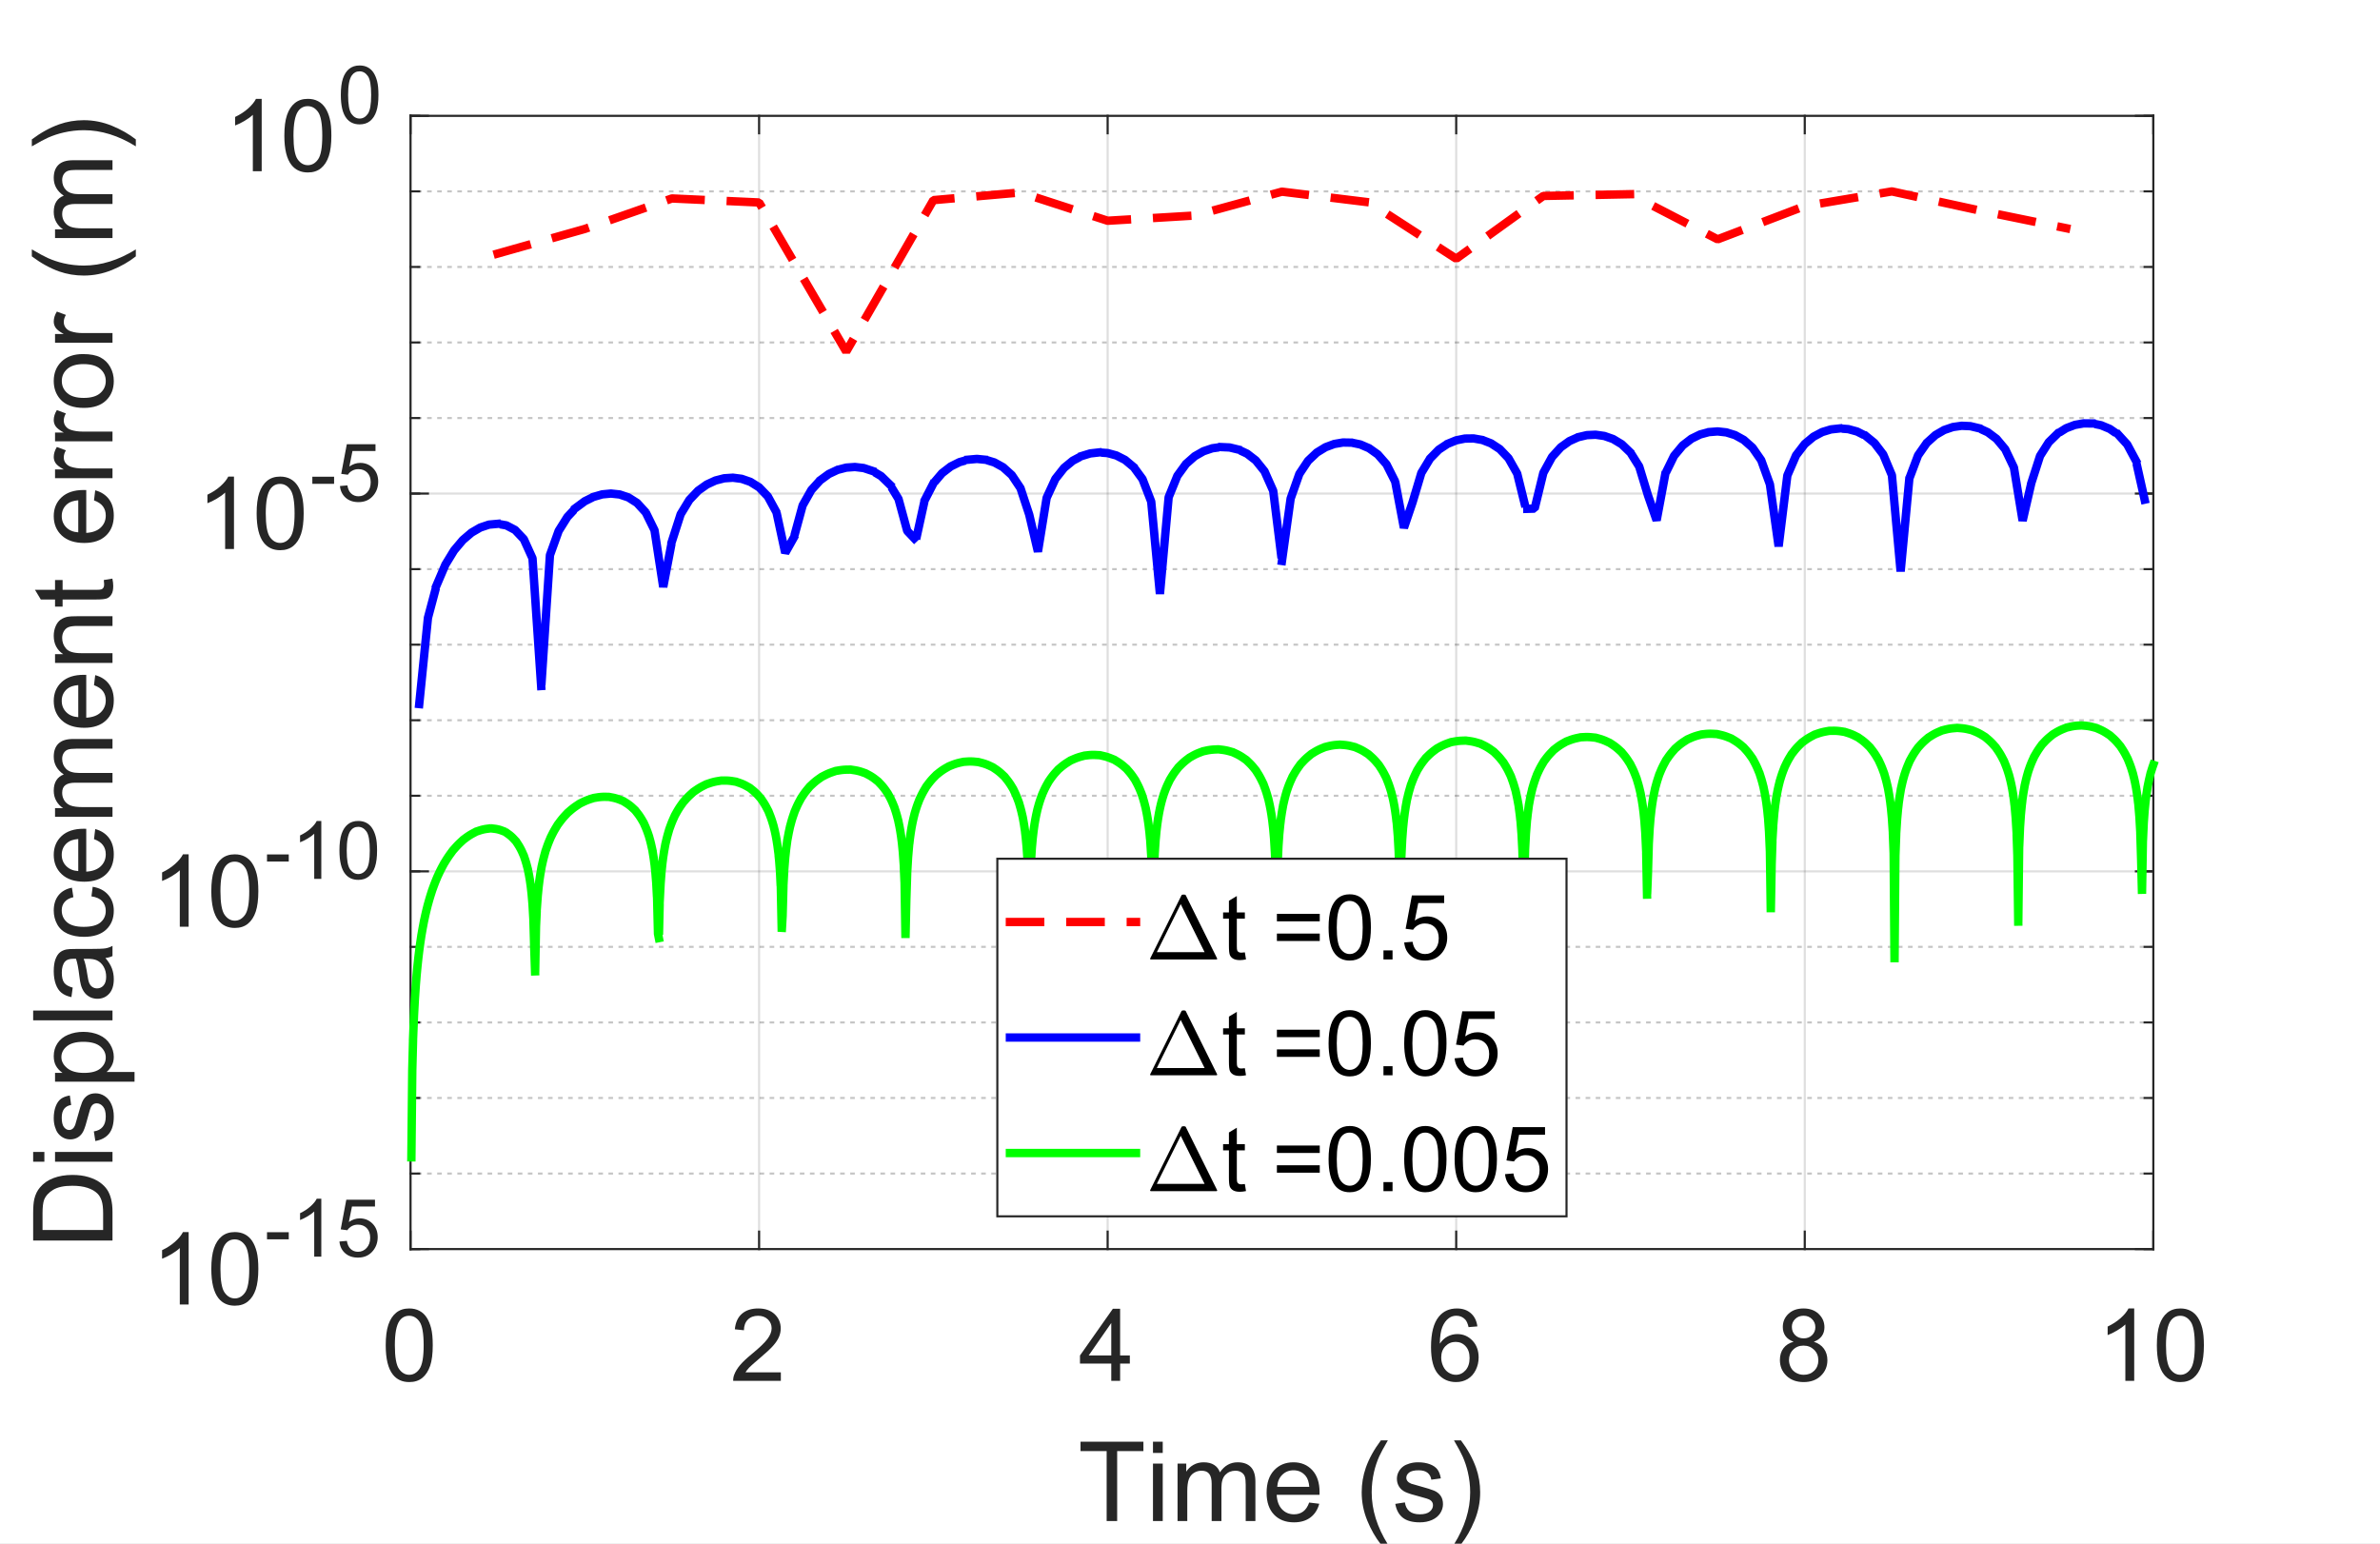 <?xml version="1.0"?>
<!DOCTYPE svg PUBLIC '-//W3C//DTD SVG 1.0//EN'
          'http://www.w3.org/TR/2001/REC-SVG-20010904/DTD/svg10.dtd'>
<svg xmlns:xlink="http://www.w3.org/1999/xlink" style="fill-opacity:1; color-rendering:auto; color-interpolation:auto; text-rendering:auto; stroke:black; stroke-linecap:square; stroke-miterlimit:10; shape-rendering:auto; stroke-opacity:1; fill:black; stroke-dasharray:none; font-weight:normal; stroke-width:1; font-family:'Dialog'; font-style:normal; stroke-linejoin:miter; font-size:12px; stroke-dashoffset:0; image-rendering:auto;" width="945" height="613" xmlns="http://www.w3.org/2000/svg"
><rect width="100%" height="100%" fill="#333333" stroke="none"/><!--Generated by the Batik Graphics2D SVG Generator--><defs id="genericDefs"
  /><g
  ><defs id="defs1"
    ><clipPath clipPathUnits="userSpaceOnUse" id="clipPath1"
      ><path d="M0 0 L945 0 L945 613 L0 613 L0 0 Z"
      /></clipPath
    ></defs
    ><g style="fill:white; stroke:white;"
    ><rect x="0" y="0" width="945" style="clip-path:url(#clipPath1); stroke:none;" height="613"
    /></g
    ><g style="fill:white; text-rendering:optimizeSpeed; color-rendering:optimizeSpeed; image-rendering:optimizeSpeed; shape-rendering:crispEdges; stroke:white; color-interpolation:sRGB;"
    ><rect x="0" width="945" height="613" y="0" style="stroke:none;"
      /><path style="stroke:none;" d="M163 496 L855 496 L855 46 L163 46 Z"
    /></g
    ><g style="stroke-linecap:butt; fill-opacity:0.149; fill:rgb(38,38,38); text-rendering:geometricPrecision; image-rendering:optimizeQuality; color-rendering:optimizeQuality; stroke-linejoin:round; stroke:rgb(38,38,38); color-interpolation:linearRGB; stroke-width:0.833; stroke-opacity:0.149;"
    ><line y2="46" style="fill:none;" x1="163" x2="163" y1="496"
      /><line y2="46" style="fill:none;" x1="301.4" x2="301.4" y1="496"
      /><line y2="46" style="fill:none;" x1="439.8" x2="439.8" y1="496"
      /><line y2="46" style="fill:none;" x1="578.2" x2="578.2" y1="496"
      /><line y2="46" style="fill:none;" x1="716.6" x2="716.6" y1="496"
      /><line y2="46" style="fill:none;" x1="855" x2="855" y1="496"
    /></g
    ><g style="fill-opacity:0.251; color-rendering:optimizeQuality; color-interpolation:linearRGB; text-rendering:geometricPrecision; stroke:rgb(26,26,26); stroke-linecap:butt; stroke-miterlimit:1; stroke-opacity:0.251; fill:rgb(26,26,26); stroke-dasharray:1,3; stroke-width:0.833; stroke-linejoin:bevel; image-rendering:optimizeQuality;"
    ><line y2="466" style="fill:none;" x1="855" x2="163" y1="466"
      /><line y2="436" style="fill:none;" x1="855" x2="163" y1="436"
      /><line y2="406" style="fill:none;" x1="855" x2="163" y1="406"
      /><line y2="376" style="fill:none;" x1="855" x2="163" y1="376"
      /><line y2="316" style="fill:none;" x1="855" x2="163" y1="316"
      /><line y2="286" style="fill:none;" x1="855" x2="163" y1="286"
      /><line y2="256" style="fill:none;" x1="855" x2="163" y1="256"
      /><line y2="226" style="fill:none;" x1="855" x2="163" y1="226"
      /><line y2="166" style="fill:none;" x1="855" x2="163" y1="166"
      /><line y2="136" style="fill:none;" x1="855" x2="163" y1="136"
      /><line y2="106" style="fill:none;" x1="855" x2="163" y1="106"
      /><line y2="76" style="fill:none;" x1="855" x2="163" y1="76"
    /></g
    ><g style="stroke-linecap:butt; fill-opacity:0.149; fill:rgb(38,38,38); text-rendering:geometricPrecision; image-rendering:optimizeQuality; color-rendering:optimizeQuality; stroke-linejoin:round; stroke:rgb(38,38,38); color-interpolation:linearRGB; stroke-width:0.833; stroke-opacity:0.149;"
    ><line y2="496" style="fill:none;" x1="855" x2="163" y1="496"
      /><line y2="346" style="fill:none;" x1="855" x2="163" y1="346"
      /><line y2="196" style="fill:none;" x1="855" x2="163" y1="196"
      /><line y2="46" style="fill:none;" x1="855" x2="163" y1="46"
      /><line x1="163" x2="855" y1="496" style="stroke-linecap:square; fill-opacity:1; fill:none; stroke-opacity:1;" y2="496"
      /><line x1="163" x2="855" y1="46" style="stroke-linecap:square; fill-opacity:1; fill:none; stroke-opacity:1;" y2="46"
      /><line x1="163" x2="163" y1="496" style="stroke-linecap:square; fill-opacity:1; fill:none; stroke-opacity:1;" y2="489.08"
      /><line x1="301.4" x2="301.4" y1="496" style="stroke-linecap:square; fill-opacity:1; fill:none; stroke-opacity:1;" y2="489.08"
      /><line x1="439.8" x2="439.8" y1="496" style="stroke-linecap:square; fill-opacity:1; fill:none; stroke-opacity:1;" y2="489.08"
      /><line x1="578.2" x2="578.2" y1="496" style="stroke-linecap:square; fill-opacity:1; fill:none; stroke-opacity:1;" y2="489.08"
      /><line x1="716.6" x2="716.6" y1="496" style="stroke-linecap:square; fill-opacity:1; fill:none; stroke-opacity:1;" y2="489.08"
      /><line x1="855" x2="855" y1="496" style="stroke-linecap:square; fill-opacity:1; fill:none; stroke-opacity:1;" y2="489.08"
      /><line x1="163" x2="163" y1="46" style="stroke-linecap:square; fill-opacity:1; fill:none; stroke-opacity:1;" y2="52.92"
      /><line x1="301.4" x2="301.4" y1="46" style="stroke-linecap:square; fill-opacity:1; fill:none; stroke-opacity:1;" y2="52.92"
      /><line x1="439.8" x2="439.8" y1="46" style="stroke-linecap:square; fill-opacity:1; fill:none; stroke-opacity:1;" y2="52.92"
      /><line x1="578.2" x2="578.2" y1="46" style="stroke-linecap:square; fill-opacity:1; fill:none; stroke-opacity:1;" y2="52.92"
      /><line x1="716.6" x2="716.6" y1="46" style="stroke-linecap:square; fill-opacity:1; fill:none; stroke-opacity:1;" y2="52.92"
      /><line x1="855" x2="855" y1="46" style="stroke-linecap:square; fill-opacity:1; fill:none; stroke-opacity:1;" y2="52.92"
    /></g
    ><g transform="translate(163,507.333)" style="font-size:40px; fill:rgb(38,38,38); text-rendering:geometricPrecision; color-rendering:optimizeQuality; image-rendering:optimizeQuality; stroke:rgb(38,38,38); color-interpolation:linearRGB;"
    ><path style="stroke:none;" d="M-9.844 26.875 Q-9.844 21.797 -8.797 18.703 Q-7.75 15.609 -5.688 13.93 Q-3.625 12.25 -0.5 12.25 Q1.797 12.25 3.539 13.18 Q5.281 14.109 6.414 15.852 Q7.547 17.594 8.188 20.109 Q8.828 22.625 8.828 26.875 Q8.828 31.922 7.797 35.016 Q6.766 38.109 4.703 39.797 Q2.641 41.484 -0.5 41.484 Q-4.641 41.484 -7 38.516 Q-9.844 34.938 -9.844 26.875 ZM-6.219 26.875 Q-6.219 33.922 -4.57 36.258 Q-2.922 38.594 -0.5 38.594 Q1.922 38.594 3.57 36.25 Q5.219 33.906 5.219 26.875 Q5.219 19.812 3.57 17.484 Q1.922 15.156 -0.547 15.156 Q-2.969 15.156 -4.406 17.203 Q-6.219 19.828 -6.219 26.875 Z"
    /></g
    ><g transform="translate(301.4,507.333)" style="font-size:40px; fill:rgb(38,38,38); text-rendering:geometricPrecision; color-rendering:optimizeQuality; image-rendering:optimizeQuality; stroke:rgb(38,38,38); color-interpolation:linearRGB;"
    ><path style="stroke:none;" d="M8.641 37.625 L8.641 41 L-10.281 41 Q-10.328 39.734 -9.875 38.562 Q-9.156 36.625 -7.562 34.75 Q-5.969 32.875 -2.969 30.406 Q1.703 26.578 3.344 24.344 Q4.984 22.109 4.984 20.125 Q4.984 18.031 3.492 16.594 Q2 15.156 -0.406 15.156 Q-2.938 15.156 -4.461 16.68 Q-5.984 18.203 -6.016 20.906 L-9.625 20.531 Q-9.25 16.484 -6.828 14.367 Q-4.406 12.25 -0.328 12.25 Q3.797 12.25 6.195 14.531 Q8.594 16.812 8.594 20.203 Q8.594 21.922 7.891 23.578 Q7.188 25.234 5.562 27.07 Q3.938 28.906 0.141 32.109 Q-3.016 34.766 -3.914 35.711 Q-4.812 36.656 -5.406 37.625 L8.641 37.625 Z"
    /></g
    ><g transform="translate(439.8,507.333)" style="font-size:40px; fill:rgb(38,38,38); text-rendering:geometricPrecision; color-rendering:optimizeQuality; image-rendering:optimizeQuality; stroke:rgb(38,38,38); color-interpolation:linearRGB;"
    ><path style="stroke:none;" d="M1.438 41 L1.438 34.141 L-10.984 34.141 L-10.984 30.922 L2.078 12.359 L4.953 12.359 L4.953 30.922 L8.812 30.922 L8.812 34.141 L4.953 34.141 L4.953 41 L1.438 41 ZM1.438 30.922 L1.438 18.016 L-7.531 30.922 L1.438 30.922 Z"
    /></g
    ><g transform="translate(578.2,507.333)" style="font-size:40px; fill:rgb(38,38,38); text-rendering:geometricPrecision; color-rendering:optimizeQuality; image-rendering:optimizeQuality; stroke:rgb(38,38,38); color-interpolation:linearRGB;"
    ><path style="stroke:none;" d="M8.406 19.375 L4.906 19.656 Q4.438 17.578 3.578 16.641 Q2.156 15.141 0.062 15.141 Q-1.609 15.141 -2.891 16.078 Q-4.547 17.281 -5.5 19.609 Q-6.453 21.938 -6.5 26.234 Q-5.234 24.297 -3.398 23.359 Q-1.562 22.422 0.453 22.422 Q3.969 22.422 6.438 25.008 Q8.906 27.594 8.906 31.703 Q8.906 34.391 7.75 36.711 Q6.594 39.031 4.562 40.258 Q2.531 41.484 -0.047 41.484 Q-4.453 41.484 -7.227 38.25 Q-10 35.016 -10 27.594 Q-10 19.297 -6.922 15.531 Q-4.25 12.25 0.281 12.25 Q3.656 12.25 5.812 14.141 Q7.969 16.031 8.406 19.375 ZM-5.953 31.719 Q-5.953 33.531 -5.18 35.195 Q-4.406 36.859 -3.023 37.727 Q-1.641 38.594 -0.109 38.594 Q2.109 38.594 3.711 36.797 Q5.312 35 5.312 31.922 Q5.312 28.953 3.734 27.242 Q2.156 25.531 -0.25 25.531 Q-2.625 25.531 -4.289 27.242 Q-5.953 28.953 -5.953 31.719 Z"
    /></g
    ><g transform="translate(716.6,507.333)" style="font-size:40px; fill:rgb(38,38,38); text-rendering:geometricPrecision; color-rendering:optimizeQuality; image-rendering:optimizeQuality; stroke:rgb(38,38,38); color-interpolation:linearRGB;"
    ><path style="stroke:none;" d="M-4.422 25.469 Q-6.609 24.672 -7.664 23.188 Q-8.719 21.703 -8.719 19.625 Q-8.719 16.5 -6.477 14.375 Q-4.234 12.25 -0.5 12.25 Q3.25 12.25 5.531 14.43 Q7.812 16.609 7.812 19.734 Q7.812 21.719 6.773 23.195 Q5.734 24.672 3.594 25.469 Q6.234 26.328 7.609 28.242 Q8.984 30.156 8.984 32.812 Q8.984 36.484 6.391 38.984 Q3.797 41.484 -0.438 41.484 Q-4.688 41.484 -7.281 38.977 Q-9.875 36.469 -9.875 32.719 Q-9.875 29.922 -8.461 28.039 Q-7.047 26.156 -4.422 25.469 ZM-5.125 19.516 Q-5.125 21.547 -3.82 22.836 Q-2.516 24.125 -0.422 24.125 Q1.609 24.125 2.906 22.844 Q4.203 21.562 4.203 19.703 Q4.203 17.781 2.867 16.461 Q1.531 15.141 -0.469 15.141 Q-2.469 15.141 -3.797 16.43 Q-5.125 17.719 -5.125 19.516 ZM-6.266 32.734 Q-6.266 34.234 -5.555 35.641 Q-4.844 37.047 -3.438 37.82 Q-2.031 38.594 -0.406 38.594 Q2.109 38.594 3.75 36.977 Q5.391 35.359 5.391 32.859 Q5.391 30.312 3.703 28.656 Q2.016 27 -0.516 27 Q-3 27 -4.633 28.641 Q-6.266 30.281 -6.266 32.734 Z"
    /></g
    ><g transform="translate(855,507.333)" style="font-size:40px; fill:rgb(38,38,38); text-rendering:geometricPrecision; color-rendering:optimizeQuality; image-rendering:optimizeQuality; stroke:rgb(38,38,38); color-interpolation:linearRGB;"
    ><path style="stroke:none;" d="M-7.594 41 L-11.109 41 L-11.109 18.594 Q-12.375 19.812 -14.438 21.023 Q-16.5 22.234 -18.141 22.828 L-18.141 19.438 Q-15.188 18.047 -12.984 16.078 Q-10.781 14.109 -9.859 12.25 L-7.594 12.25 L-7.594 41 ZM1.402 26.875 Q1.402 21.797 2.449 18.703 Q3.496 15.609 5.559 13.93 Q7.621 12.25 10.746 12.25 Q13.043 12.25 14.785 13.18 Q16.527 14.109 17.66 15.852 Q18.793 17.594 19.434 20.109 Q20.074 22.625 20.074 26.875 Q20.074 31.922 19.043 35.016 Q18.012 38.109 15.949 39.797 Q13.887 41.484 10.746 41.484 Q6.606 41.484 4.246 38.516 Q1.402 34.938 1.402 26.875 ZM5.027 26.875 Q5.027 33.922 6.676 36.258 Q8.324 38.594 10.746 38.594 Q13.168 38.594 14.816 36.25 Q16.465 33.906 16.465 26.875 Q16.465 19.812 14.816 17.484 Q13.168 15.156 10.699 15.156 Q8.277 15.156 6.84 17.203 Q5.027 19.828 5.027 26.875 Z"
    /></g
    ><g transform="translate(509,559)" style="font-size:44px; fill:rgb(38,38,38); text-rendering:geometricPrecision; color-rendering:optimizeQuality; image-rendering:optimizeQuality; stroke:rgb(38,38,38); color-interpolation:linearRGB;"
    ><path style="stroke:none;" d="M-69.594 45 L-69.594 17.219 L-79.969 17.219 L-79.969 13.5 L-55 13.5 L-55 17.219 L-65.422 17.219 L-65.422 45 L-69.594 45 ZM-51.201 17.953 L-51.201 13.5 L-47.326 13.5 L-47.326 17.953 L-51.201 17.953 ZM-51.201 45 L-51.201 22.188 L-47.326 22.188 L-47.326 45 L-51.201 45 ZM-41.441 45 L-41.441 22.188 L-37.988 22.188 L-37.988 25.391 Q-36.91 23.703 -35.129 22.688 Q-33.348 21.672 -31.066 21.672 Q-28.535 21.672 -26.91 22.719 Q-25.285 23.766 -24.629 25.656 Q-21.91 21.672 -17.582 21.672 Q-14.176 21.672 -12.355 23.547 Q-10.535 25.422 -10.535 29.344 L-10.535 45 L-14.379 45 L-14.379 30.625 Q-14.379 28.312 -14.754 27.289 Q-15.129 26.266 -16.113 25.641 Q-17.098 25.016 -18.441 25.016 Q-20.848 25.016 -22.434 26.617 Q-24.02 28.219 -24.02 31.75 L-24.02 45 L-27.895 45 L-27.895 30.172 Q-27.895 27.594 -28.84 26.305 Q-29.785 25.016 -31.926 25.016 Q-33.566 25.016 -34.949 25.875 Q-36.332 26.734 -36.957 28.391 Q-37.582 30.047 -37.582 33.156 L-37.582 45 L-41.441 45 ZM10.82 37.656 L14.82 38.141 Q13.883 41.641 11.32 43.578 Q8.758 45.516 4.789 45.516 Q-0.211 45.516 -3.148 42.43 Q-6.086 39.344 -6.086 33.781 Q-6.086 28.031 -3.117 24.852 Q-0.148 21.672 4.57 21.672 Q9.148 21.672 12.047 24.781 Q14.945 27.891 14.945 33.547 Q14.945 33.891 14.93 34.578 L-2.086 34.578 Q-1.867 38.344 0.039 40.336 Q1.945 42.328 4.805 42.328 Q6.93 42.328 8.438 41.211 Q9.945 40.094 10.82 37.656 ZM-1.867 31.406 L10.867 31.406 Q10.617 28.516 9.414 27.078 Q7.555 24.844 4.617 24.844 Q1.945 24.844 0.133 26.625 Q-1.68 28.406 -1.867 31.406 ZM39.297 54.266 Q36.094 50.219 33.883 44.805 Q31.672 39.391 31.672 33.594 Q31.672 28.484 33.312 23.797 Q35.25 18.359 39.297 12.969 L42.062 12.969 Q39.469 17.438 38.625 19.344 Q37.312 22.312 36.562 25.531 Q35.641 29.547 35.641 33.609 Q35.641 43.953 42.062 54.266 L39.297 54.266 ZM45.012 38.188 L48.824 37.594 Q49.152 39.891 50.621 41.109 Q52.09 42.328 54.746 42.328 Q57.402 42.328 58.691 41.25 Q59.98 40.172 59.98 38.703 Q59.98 37.391 58.84 36.641 Q58.043 36.125 54.887 35.328 Q50.637 34.25 48.996 33.469 Q47.355 32.688 46.504 31.305 Q45.652 29.922 45.652 28.234 Q45.652 26.719 46.348 25.414 Q47.043 24.109 48.246 23.25 Q49.152 22.594 50.707 22.133 Q52.262 21.672 54.059 21.672 Q56.73 21.672 58.762 22.445 Q60.793 23.219 61.762 24.539 Q62.73 25.859 63.09 28.062 L59.309 28.578 Q59.059 26.828 57.824 25.836 Q56.59 24.844 54.324 24.844 Q51.668 24.844 50.527 25.727 Q49.387 26.609 49.387 27.797 Q49.387 28.547 49.855 29.141 Q50.34 29.766 51.34 30.172 Q51.918 30.391 54.762 31.156 Q58.871 32.266 60.488 32.961 Q62.105 33.656 63.027 34.984 Q63.949 36.312 63.949 38.297 Q63.949 40.234 62.824 41.938 Q61.699 43.641 59.574 44.578 Q57.449 45.516 54.762 45.516 Q50.309 45.516 47.98 43.664 Q45.652 41.812 45.012 38.188 ZM71.09 54.266 L68.324 54.266 Q74.746 43.953 74.746 33.609 Q74.746 29.578 73.824 25.594 Q73.09 22.375 71.777 19.406 Q70.934 17.484 68.324 12.969 L71.09 12.969 Q75.121 18.359 77.059 23.797 Q78.715 28.484 78.715 33.594 Q78.715 39.391 76.488 44.805 Q74.262 50.219 71.09 54.266 Z"
    /></g
    ><g style="fill:rgb(38,38,38); text-rendering:geometricPrecision; image-rendering:optimizeQuality; color-rendering:optimizeQuality; stroke-linejoin:round; stroke:rgb(38,38,38); color-interpolation:linearRGB; stroke-width:0.833;"
    ><line y2="46" style="fill:none;" x1="163" x2="163" y1="496"
      /><line y2="46" style="fill:none;" x1="855" x2="855" y1="496"
      /><line y2="496" style="fill:none;" x1="163" x2="169.92" y1="496"
      /><line y2="346" style="fill:none;" x1="163" x2="169.92" y1="346"
      /><line y2="196" style="fill:none;" x1="163" x2="169.92" y1="196"
      /><line y2="46" style="fill:none;" x1="163" x2="169.92" y1="46"
      /><line y2="496" style="fill:none;" x1="855" x2="848.08" y1="496"
      /><line y2="346" style="fill:none;" x1="855" x2="848.08" y1="346"
      /><line y2="196" style="fill:none;" x1="855" x2="848.08" y1="196"
      /><line y2="46" style="fill:none;" x1="855" x2="848.08" y1="46"
      /><line y2="496" style="fill:none;" x1="163" x2="166.46" y1="496"
      /><line y2="466" style="fill:none;" x1="163" x2="166.46" y1="466"
      /><line y2="436" style="fill:none;" x1="163" x2="166.46" y1="436"
      /><line y2="406" style="fill:none;" x1="163" x2="166.46" y1="406"
      /><line y2="376" style="fill:none;" x1="163" x2="166.46" y1="376"
      /><line y2="346" style="fill:none;" x1="163" x2="166.46" y1="346"
      /><line y2="316" style="fill:none;" x1="163" x2="166.46" y1="316"
      /><line y2="286" style="fill:none;" x1="163" x2="166.46" y1="286"
      /><line y2="256" style="fill:none;" x1="163" x2="166.46" y1="256"
      /><line y2="226" style="fill:none;" x1="163" x2="166.46" y1="226"
      /><line y2="196" style="fill:none;" x1="163" x2="166.46" y1="196"
      /><line y2="166" style="fill:none;" x1="163" x2="166.46" y1="166"
      /><line y2="136" style="fill:none;" x1="163" x2="166.46" y1="136"
      /><line y2="106" style="fill:none;" x1="163" x2="166.46" y1="106"
      /><line y2="76" style="fill:none;" x1="163" x2="166.46" y1="76"
      /><line y2="46" style="fill:none;" x1="163" x2="166.46" y1="46"
      /><line y2="496" style="fill:none;" x1="855" x2="851.54" y1="496"
      /><line y2="466" style="fill:none;" x1="855" x2="851.54" y1="466"
      /><line y2="436" style="fill:none;" x1="855" x2="851.54" y1="436"
      /><line y2="406" style="fill:none;" x1="855" x2="851.54" y1="406"
      /><line y2="376" style="fill:none;" x1="855" x2="851.54" y1="376"
      /><line y2="346" style="fill:none;" x1="855" x2="851.54" y1="346"
      /><line y2="316" style="fill:none;" x1="855" x2="851.54" y1="316"
      /><line y2="286" style="fill:none;" x1="855" x2="851.54" y1="286"
      /><line y2="256" style="fill:none;" x1="855" x2="851.54" y1="256"
      /><line y2="226" style="fill:none;" x1="855" x2="851.54" y1="226"
      /><line y2="196" style="fill:none;" x1="855" x2="851.54" y1="196"
      /><line y2="166" style="fill:none;" x1="855" x2="851.54" y1="166"
      /><line y2="136" style="fill:none;" x1="855" x2="851.54" y1="136"
      /><line y2="106" style="fill:none;" x1="855" x2="851.54" y1="106"
      /><line y2="76" style="fill:none;" x1="855" x2="851.54" y1="76"
      /><line y2="46" style="fill:none;" x1="855" x2="851.54" y1="46"
    /></g
    ><g transform="translate(60,518)" style="font-size:40px; fill:rgb(38,38,38); text-rendering:geometricPrecision; color-rendering:optimizeQuality; image-rendering:optimizeQuality; stroke:rgb(38,38,38); color-interpolation:linearRGB;"
    ><path style="stroke:none;" d="M14.906 0 L11.391 0 L11.391 -22.406 Q10.125 -21.188 8.062 -19.977 Q6 -18.766 4.359 -18.172 L4.359 -21.562 Q7.312 -22.953 9.516 -24.922 Q11.719 -26.891 12.641 -28.75 L14.906 -28.75 L14.906 0 ZM23.902 -14.125 Q23.902 -19.203 24.949 -22.297 Q25.996 -25.391 28.059 -27.07 Q30.121 -28.75 33.246 -28.75 Q35.543 -28.75 37.285 -27.82 Q39.027 -26.891 40.16 -25.148 Q41.293 -23.406 41.934 -20.891 Q42.574 -18.375 42.574 -14.125 Q42.574 -9.078 41.543 -5.984 Q40.512 -2.891 38.449 -1.203 Q36.387 0.484 33.246 0.484 Q29.105 0.484 26.746 -2.484 Q23.902 -6.062 23.902 -14.125 ZM27.527 -14.125 Q27.527 -7.078 29.176 -4.742 Q30.824 -2.406 33.246 -2.406 Q35.668 -2.406 37.316 -4.75 Q38.965 -7.094 38.965 -14.125 Q38.965 -21.188 37.316 -23.516 Q35.668 -25.844 33.199 -25.844 Q30.777 -25.844 29.34 -23.797 Q27.527 -21.172 27.527 -14.125 Z"
    /></g
    ><g transform="translate(105,499)" style="font-size:32px; fill:rgb(38,38,38); text-rendering:geometricPrecision; color-rendering:optimizeQuality; image-rendering:optimizeQuality; stroke:rgb(38,38,38); color-interpolation:linearRGB;"
    ><path style="stroke:none;" d="M1.016 -6.875 L1.016 -9.703 L9.656 -9.703 L9.656 -6.875 L1.016 -6.875 ZM22.578 0 L19.766 0 L19.766 -17.922 Q18.75 -16.953 17.102 -15.984 Q15.453 -15.016 14.141 -14.531 L14.141 -17.25 Q16.5 -18.359 18.266 -19.938 Q20.031 -21.516 20.766 -23 L22.578 -23 L22.578 0 ZM29.781 -6 L32.734 -6.25 Q33.062 -4.094 34.258 -3.008 Q35.453 -1.922 37.141 -1.922 Q39.172 -1.922 40.578 -3.453 Q41.984 -4.984 41.984 -7.516 Q41.984 -9.922 40.633 -11.312 Q39.281 -12.703 37.094 -12.703 Q35.734 -12.703 34.641 -12.086 Q33.547 -11.469 32.922 -10.484 L30.281 -10.828 L32.5 -22.594 L43.891 -22.594 L43.891 -19.906 L34.75 -19.906 L33.516 -13.75 Q35.578 -15.188 37.844 -15.188 Q40.844 -15.188 42.906 -13.109 Q44.969 -11.031 44.969 -7.766 Q44.969 -4.656 43.156 -2.391 Q40.953 0.391 37.141 0.391 Q34.016 0.391 32.039 -1.359 Q30.062 -3.109 29.781 -6 Z"
    /></g
    ><g transform="translate(60,368)" style="font-size:40px; fill:rgb(38,38,38); text-rendering:geometricPrecision; color-rendering:optimizeQuality; image-rendering:optimizeQuality; stroke:rgb(38,38,38); color-interpolation:linearRGB;"
    ><path style="stroke:none;" d="M14.906 0 L11.391 0 L11.391 -22.406 Q10.125 -21.188 8.062 -19.977 Q6 -18.766 4.359 -18.172 L4.359 -21.562 Q7.312 -22.953 9.516 -24.922 Q11.719 -26.891 12.641 -28.75 L14.906 -28.75 L14.906 0 ZM23.902 -14.125 Q23.902 -19.203 24.949 -22.297 Q25.996 -25.391 28.059 -27.07 Q30.121 -28.75 33.246 -28.75 Q35.543 -28.75 37.285 -27.82 Q39.027 -26.891 40.16 -25.148 Q41.293 -23.406 41.934 -20.891 Q42.574 -18.375 42.574 -14.125 Q42.574 -9.078 41.543 -5.984 Q40.512 -2.891 38.449 -1.203 Q36.387 0.484 33.246 0.484 Q29.105 0.484 26.746 -2.484 Q23.902 -6.062 23.902 -14.125 ZM27.527 -14.125 Q27.527 -7.078 29.176 -4.742 Q30.824 -2.406 33.246 -2.406 Q35.668 -2.406 37.316 -4.75 Q38.965 -7.094 38.965 -14.125 Q38.965 -21.188 37.316 -23.516 Q35.668 -25.844 33.199 -25.844 Q30.777 -25.844 29.34 -23.797 Q27.527 -21.172 27.527 -14.125 Z"
    /></g
    ><g transform="translate(105,349)" style="font-size:32px; fill:rgb(38,38,38); text-rendering:geometricPrecision; color-rendering:optimizeQuality; image-rendering:optimizeQuality; stroke:rgb(38,38,38); color-interpolation:linearRGB;"
    ><path style="stroke:none;" d="M1.016 -6.875 L1.016 -9.703 L9.656 -9.703 L9.656 -6.875 L1.016 -6.875 ZM22.578 0 L19.766 0 L19.766 -17.922 Q18.75 -16.953 17.102 -15.984 Q15.453 -15.016 14.141 -14.531 L14.141 -17.25 Q16.5 -18.359 18.266 -19.938 Q20.031 -21.516 20.766 -23 L22.578 -23 L22.578 0 ZM29.781 -11.297 Q29.781 -15.359 30.617 -17.836 Q31.453 -20.312 33.102 -21.656 Q34.75 -23 37.25 -23 Q39.094 -23 40.484 -22.258 Q41.875 -21.516 42.781 -20.117 Q43.688 -18.719 44.203 -16.711 Q44.719 -14.703 44.719 -11.297 Q44.719 -7.266 43.891 -4.789 Q43.062 -2.312 41.414 -0.961 Q39.766 0.391 37.25 0.391 Q33.938 0.391 32.047 -1.984 Q29.781 -4.844 29.781 -11.297 ZM32.672 -11.297 Q32.672 -5.656 33.992 -3.789 Q35.312 -1.922 37.25 -1.922 Q39.188 -1.922 40.508 -3.797 Q41.828 -5.672 41.828 -11.297 Q41.828 -16.953 40.508 -18.812 Q39.188 -20.672 37.219 -20.672 Q35.281 -20.672 34.125 -19.031 Q32.672 -16.938 32.672 -11.297 Z"
    /></g
    ><g transform="translate(78,218)" style="font-size:40px; fill:rgb(38,38,38); text-rendering:geometricPrecision; color-rendering:optimizeQuality; image-rendering:optimizeQuality; stroke:rgb(38,38,38); color-interpolation:linearRGB;"
    ><path style="stroke:none;" d="M14.906 0 L11.391 0 L11.391 -22.406 Q10.125 -21.188 8.062 -19.977 Q6 -18.766 4.359 -18.172 L4.359 -21.562 Q7.312 -22.953 9.516 -24.922 Q11.719 -26.891 12.641 -28.75 L14.906 -28.75 L14.906 0 ZM23.902 -14.125 Q23.902 -19.203 24.949 -22.297 Q25.996 -25.391 28.059 -27.07 Q30.121 -28.75 33.246 -28.75 Q35.543 -28.75 37.285 -27.82 Q39.027 -26.891 40.16 -25.148 Q41.293 -23.406 41.934 -20.891 Q42.574 -18.375 42.574 -14.125 Q42.574 -9.078 41.543 -5.984 Q40.512 -2.891 38.449 -1.203 Q36.387 0.484 33.246 0.484 Q29.105 0.484 26.746 -2.484 Q23.902 -6.062 23.902 -14.125 ZM27.527 -14.125 Q27.527 -7.078 29.176 -4.742 Q30.824 -2.406 33.246 -2.406 Q35.668 -2.406 37.316 -4.75 Q38.965 -7.094 38.965 -14.125 Q38.965 -21.188 37.316 -23.516 Q35.668 -25.844 33.199 -25.844 Q30.777 -25.844 29.34 -23.797 Q27.527 -21.172 27.527 -14.125 Z"
    /></g
    ><g transform="translate(123,199)" style="font-size:32px; fill:rgb(38,38,38); text-rendering:geometricPrecision; color-rendering:optimizeQuality; image-rendering:optimizeQuality; stroke:rgb(38,38,38); color-interpolation:linearRGB;"
    ><path style="stroke:none;" d="M1.016 -6.875 L1.016 -9.703 L9.656 -9.703 L9.656 -6.875 L1.016 -6.875 ZM11.984 -6 L14.938 -6.25 Q15.266 -4.094 16.461 -3.008 Q17.656 -1.922 19.344 -1.922 Q21.375 -1.922 22.781 -3.453 Q24.188 -4.984 24.188 -7.516 Q24.188 -9.922 22.836 -11.312 Q21.484 -12.703 19.297 -12.703 Q17.938 -12.703 16.844 -12.086 Q15.75 -11.469 15.125 -10.484 L12.484 -10.828 L14.703 -22.594 L26.094 -22.594 L26.094 -19.906 L16.953 -19.906 L15.719 -13.75 Q17.781 -15.188 20.047 -15.188 Q23.047 -15.188 25.109 -13.109 Q27.172 -11.031 27.172 -7.766 Q27.172 -4.656 25.359 -2.391 Q23.156 0.391 19.344 0.391 Q16.219 0.391 14.242 -1.359 Q12.266 -3.109 11.984 -6 Z"
    /></g
    ><g transform="translate(89,68)" style="font-size:40px; fill:rgb(38,38,38); text-rendering:geometricPrecision; color-rendering:optimizeQuality; image-rendering:optimizeQuality; stroke:rgb(38,38,38); color-interpolation:linearRGB;"
    ><path style="stroke:none;" d="M14.906 0 L11.391 0 L11.391 -22.406 Q10.125 -21.188 8.062 -19.977 Q6 -18.766 4.359 -18.172 L4.359 -21.562 Q7.312 -22.953 9.516 -24.922 Q11.719 -26.891 12.641 -28.75 L14.906 -28.75 L14.906 0 ZM23.902 -14.125 Q23.902 -19.203 24.949 -22.297 Q25.996 -25.391 28.059 -27.07 Q30.121 -28.75 33.246 -28.75 Q35.543 -28.75 37.285 -27.82 Q39.027 -26.891 40.16 -25.148 Q41.293 -23.406 41.934 -20.891 Q42.574 -18.375 42.574 -14.125 Q42.574 -9.078 41.543 -5.984 Q40.512 -2.891 38.449 -1.203 Q36.387 0.484 33.246 0.484 Q29.105 0.484 26.746 -2.484 Q23.902 -6.062 23.902 -14.125 ZM27.527 -14.125 Q27.527 -7.078 29.176 -4.742 Q30.824 -2.406 33.246 -2.406 Q35.668 -2.406 37.316 -4.75 Q38.965 -7.094 38.965 -14.125 Q38.965 -21.188 37.316 -23.516 Q35.668 -25.844 33.199 -25.844 Q30.777 -25.844 29.34 -23.797 Q27.527 -21.172 27.527 -14.125 Z"
    /></g
    ><g transform="translate(134,49)" style="font-size:32px; fill:rgb(38,38,38); text-rendering:geometricPrecision; color-rendering:optimizeQuality; image-rendering:optimizeQuality; stroke:rgb(38,38,38); color-interpolation:linearRGB;"
    ><path style="stroke:none;" d="M1.328 -11.297 Q1.328 -15.359 2.164 -17.836 Q3 -20.312 4.648 -21.656 Q6.297 -23 8.797 -23 Q10.641 -23 12.031 -22.258 Q13.422 -21.516 14.328 -20.117 Q15.234 -18.719 15.75 -16.711 Q16.266 -14.703 16.266 -11.297 Q16.266 -7.266 15.438 -4.789 Q14.609 -2.312 12.961 -0.961 Q11.312 0.391 8.797 0.391 Q5.484 0.391 3.594 -1.984 Q1.328 -4.844 1.328 -11.297 ZM4.219 -11.297 Q4.219 -5.656 5.539 -3.789 Q6.859 -1.922 8.797 -1.922 Q10.734 -1.922 12.055 -3.797 Q13.375 -5.672 13.375 -11.297 Q13.375 -16.953 12.055 -18.812 Q10.734 -20.672 8.766 -20.672 Q6.828 -20.672 5.672 -19.031 Q4.219 -16.938 4.219 -11.297 Z"
    /></g
    ><g transform="translate(54.667,271) rotate(-90)" style="font-size:44px; fill:rgb(38,38,38); text-rendering:geometricPrecision; color-rendering:optimizeQuality; image-rendering:optimizeQuality; stroke:rgb(38,38,38); color-interpolation:linearRGB;"
    ><path style="stroke:none;" d="M-221.609 -10 L-221.609 -41.5 L-210.75 -41.5 Q-207.078 -41.5 -205.141 -41.047 Q-202.438 -40.422 -200.531 -38.797 Q-198.031 -36.688 -196.797 -33.406 Q-195.562 -30.125 -195.562 -25.922 Q-195.562 -22.328 -196.398 -19.562 Q-197.234 -16.797 -198.547 -14.977 Q-199.859 -13.156 -201.422 -12.117 Q-202.984 -11.078 -205.18 -10.539 Q-207.375 -10 -210.234 -10 L-221.609 -10 ZM-217.438 -13.719 L-210.719 -13.719 Q-207.594 -13.719 -205.82 -14.297 Q-204.047 -14.875 -203 -15.938 Q-201.516 -17.406 -200.688 -19.914 Q-199.859 -22.422 -199.859 -25.984 Q-199.859 -30.922 -201.484 -33.578 Q-203.109 -36.234 -205.422 -37.141 Q-207.109 -37.781 -210.812 -37.781 L-217.438 -37.781 L-217.438 -13.719 ZM-190.303 -37.047 L-190.303 -41.5 L-186.428 -41.5 L-186.428 -37.047 L-190.303 -37.047 ZM-190.303 -10 L-190.303 -32.812 L-186.428 -32.812 L-186.428 -10 L-190.303 -10 ZM-182.09 -16.812 L-178.277 -17.406 Q-177.949 -15.109 -176.481 -13.891 Q-175.012 -12.672 -172.356 -12.672 Q-169.699 -12.672 -168.41 -13.75 Q-167.121 -14.828 -167.121 -16.297 Q-167.121 -17.609 -168.262 -18.359 Q-169.059 -18.875 -172.215 -19.672 Q-176.465 -20.75 -178.106 -21.531 Q-179.746 -22.312 -180.598 -23.695 Q-181.449 -25.078 -181.449 -26.766 Q-181.449 -28.281 -180.754 -29.586 Q-180.059 -30.891 -178.856 -31.75 Q-177.949 -32.406 -176.394 -32.867 Q-174.84 -33.328 -173.043 -33.328 Q-170.371 -33.328 -168.34 -32.555 Q-166.309 -31.781 -165.34 -30.461 Q-164.371 -29.141 -164.012 -26.938 L-167.793 -26.422 Q-168.043 -28.172 -169.277 -29.164 Q-170.512 -30.156 -172.777 -30.156 Q-175.434 -30.156 -176.574 -29.273 Q-177.715 -28.391 -177.715 -27.203 Q-177.715 -26.453 -177.246 -25.859 Q-176.762 -25.234 -175.762 -24.828 Q-175.184 -24.609 -172.34 -23.844 Q-168.231 -22.734 -166.613 -22.039 Q-164.996 -21.344 -164.074 -20.016 Q-163.152 -18.688 -163.152 -16.703 Q-163.152 -14.766 -164.277 -13.062 Q-165.402 -11.359 -167.527 -10.422 Q-169.652 -9.484 -172.34 -9.484 Q-176.793 -9.484 -179.121 -11.336 Q-181.449 -13.188 -182.09 -16.812 ZM-158.543 -1.25 L-158.543 -32.812 L-155.027 -32.812 L-155.027 -29.859 Q-153.777 -31.594 -152.207 -32.461 Q-150.637 -33.328 -148.402 -33.328 Q-145.481 -33.328 -143.246 -31.828 Q-141.012 -30.328 -139.879 -27.586 Q-138.746 -24.844 -138.746 -21.578 Q-138.746 -18.078 -139.996 -15.273 Q-141.246 -12.469 -143.644 -10.977 Q-146.043 -9.484 -148.684 -9.484 Q-150.621 -9.484 -152.16 -10.305 Q-153.699 -11.125 -154.684 -12.359 L-154.684 -1.25 L-158.543 -1.25 ZM-155.043 -21.281 Q-155.043 -16.875 -153.262 -14.773 Q-151.481 -12.672 -148.949 -12.672 Q-146.371 -12.672 -144.535 -14.852 Q-142.699 -17.031 -142.699 -21.609 Q-142.699 -25.969 -144.488 -28.133 Q-146.277 -30.297 -148.777 -30.297 Q-151.246 -30.297 -153.144 -27.992 Q-155.043 -25.688 -155.043 -21.281 ZM-134.166 -10 L-134.166 -41.5 L-130.291 -41.5 L-130.291 -10 L-134.166 -10 ZM-109.406 -12.812 Q-111.562 -10.984 -113.547 -10.234 Q-115.531 -9.484 -117.812 -9.484 Q-121.578 -9.484 -123.594 -11.32 Q-125.609 -13.156 -125.609 -16.016 Q-125.609 -17.688 -124.852 -19.078 Q-124.094 -20.469 -122.852 -21.305 Q-121.609 -22.141 -120.062 -22.562 Q-118.938 -22.875 -116.625 -23.156 Q-111.953 -23.703 -109.734 -24.484 Q-109.719 -25.281 -109.719 -25.484 Q-109.719 -27.859 -110.812 -28.828 Q-112.297 -30.125 -115.219 -30.125 Q-117.938 -30.125 -119.242 -29.172 Q-120.547 -28.219 -121.172 -25.797 L-124.953 -26.312 Q-124.438 -28.734 -123.25 -30.227 Q-122.062 -31.719 -119.828 -32.523 Q-117.594 -33.328 -114.656 -33.328 Q-111.734 -33.328 -109.906 -32.641 Q-108.078 -31.953 -107.219 -30.914 Q-106.359 -29.875 -106.016 -28.281 Q-105.828 -27.297 -105.828 -24.719 L-105.828 -19.562 Q-105.828 -14.172 -105.578 -12.742 Q-105.328 -11.312 -104.594 -10 L-108.641 -10 Q-109.234 -11.203 -109.406 -12.812 ZM-109.734 -21.453 Q-111.844 -20.594 -116.047 -19.984 Q-118.438 -19.641 -119.422 -19.211 Q-120.406 -18.781 -120.945 -17.961 Q-121.484 -17.141 -121.484 -16.125 Q-121.484 -14.578 -120.312 -13.547 Q-119.141 -12.516 -116.891 -12.516 Q-114.656 -12.516 -112.914 -13.492 Q-111.172 -14.469 -110.359 -16.172 Q-109.734 -17.484 -109.734 -20.031 L-109.734 -21.453 ZM-84.936 -18.359 L-81.139 -17.859 Q-81.764 -13.938 -84.334 -11.711 Q-86.904 -9.484 -90.639 -9.484 Q-95.326 -9.484 -98.17 -12.547 Q-101.014 -15.609 -101.014 -21.328 Q-101.014 -25.016 -99.787 -27.789 Q-98.561 -30.562 -96.061 -31.945 Q-93.561 -33.328 -90.607 -33.328 Q-86.904 -33.328 -84.537 -31.453 Q-82.17 -29.578 -81.498 -26.109 L-85.264 -25.531 Q-85.795 -27.828 -87.162 -28.992 Q-88.529 -30.156 -90.467 -30.156 Q-93.389 -30.156 -95.217 -28.062 Q-97.045 -25.969 -97.045 -21.438 Q-97.045 -16.828 -95.279 -14.75 Q-93.514 -12.672 -90.686 -12.672 Q-88.404 -12.672 -86.881 -14.062 Q-85.357 -15.453 -84.936 -18.359 ZM-62.217 -17.344 L-58.217 -16.859 Q-59.154 -13.359 -61.717 -11.422 Q-64.279 -9.484 -68.248 -9.484 Q-73.248 -9.484 -76.186 -12.57 Q-79.123 -15.656 -79.123 -21.219 Q-79.123 -26.969 -76.154 -30.148 Q-73.186 -33.328 -68.467 -33.328 Q-63.889 -33.328 -60.99 -30.219 Q-58.092 -27.109 -58.092 -21.453 Q-58.092 -21.109 -58.107 -20.422 L-75.123 -20.422 Q-74.904 -16.656 -72.998 -14.664 Q-71.092 -12.672 -68.232 -12.672 Q-66.107 -12.672 -64.6 -13.789 Q-63.092 -14.906 -62.217 -17.344 ZM-74.904 -23.594 L-62.17 -23.594 Q-62.42 -26.484 -63.623 -27.922 Q-65.482 -30.156 -68.42 -30.156 Q-71.092 -30.156 -72.904 -28.375 Q-74.717 -26.594 -74.904 -23.594 ZM-53.355 -10 L-53.355 -32.812 L-49.902 -32.812 L-49.902 -29.609 Q-48.824 -31.297 -47.043 -32.312 Q-45.262 -33.328 -42.98 -33.328 Q-40.449 -33.328 -38.824 -32.281 Q-37.199 -31.234 -36.543 -29.344 Q-33.824 -33.328 -29.496 -33.328 Q-26.09 -33.328 -24.27 -31.453 Q-22.449 -29.578 -22.449 -25.656 L-22.449 -10 L-26.293 -10 L-26.293 -24.375 Q-26.293 -26.688 -26.668 -27.711 Q-27.043 -28.734 -28.027 -29.359 Q-29.012 -29.984 -30.355 -29.984 Q-32.762 -29.984 -34.348 -28.383 Q-35.934 -26.781 -35.934 -23.25 L-35.934 -10 L-39.809 -10 L-39.809 -24.828 Q-39.809 -27.406 -40.754 -28.695 Q-41.699 -29.984 -43.84 -29.984 Q-45.48 -29.984 -46.863 -29.125 Q-48.246 -28.266 -48.871 -26.609 Q-49.496 -24.953 -49.496 -21.844 L-49.496 -10 L-53.355 -10 ZM-1.094 -17.344 L2.906 -16.859 Q1.969 -13.359 -0.594 -11.422 Q-3.156 -9.484 -7.125 -9.484 Q-12.125 -9.484 -15.062 -12.57 Q-18 -15.656 -18 -21.219 Q-18 -26.969 -15.031 -30.148 Q-12.062 -33.328 -7.344 -33.328 Q-2.766 -33.328 0.133 -30.219 Q3.031 -27.109 3.031 -21.453 Q3.031 -21.109 3.016 -20.422 L-14 -20.422 Q-13.781 -16.656 -11.875 -14.664 Q-9.969 -12.672 -7.109 -12.672 Q-4.984 -12.672 -3.477 -13.789 Q-1.969 -14.906 -1.094 -17.344 ZM-13.781 -23.594 L-1.047 -23.594 Q-1.297 -26.484 -2.5 -27.922 Q-4.359 -30.156 -7.297 -30.156 Q-9.969 -30.156 -11.781 -28.375 Q-13.594 -26.594 -13.781 -23.594 ZM7.768 -10 L7.768 -32.812 L11.236 -32.812 L11.236 -29.578 Q13.752 -33.328 18.502 -33.328 Q20.564 -33.328 22.299 -32.586 Q24.033 -31.844 24.893 -30.641 Q25.752 -29.438 26.096 -27.797 Q26.299 -26.719 26.299 -24.031 L26.299 -10 L22.439 -10 L22.439 -23.875 Q22.439 -26.25 21.986 -27.414 Q21.533 -28.578 20.385 -29.281 Q19.236 -29.984 17.689 -29.984 Q15.221 -29.984 13.424 -28.414 Q11.627 -26.844 11.627 -22.469 L11.627 -10 L7.768 -10 ZM40.676 -13.453 L41.238 -10.047 Q39.598 -9.703 38.316 -9.703 Q36.207 -9.703 35.051 -10.367 Q33.895 -11.031 33.418 -12.117 Q32.941 -13.203 32.941 -16.688 L32.941 -29.812 L30.113 -29.812 L30.113 -32.812 L32.941 -32.812 L32.941 -38.469 L36.785 -40.781 L36.785 -32.812 L40.676 -32.812 L40.676 -29.812 L36.785 -29.812 L36.785 -16.469 Q36.785 -14.812 36.988 -14.344 Q37.191 -13.875 37.652 -13.594 Q38.113 -13.312 38.973 -13.312 Q39.629 -13.312 40.676 -13.453 ZM72.297 -17.344 L76.297 -16.859 Q75.359 -13.359 72.797 -11.422 Q70.234 -9.484 66.266 -9.484 Q61.266 -9.484 58.328 -12.57 Q55.391 -15.656 55.391 -21.219 Q55.391 -26.969 58.359 -30.148 Q61.328 -33.328 66.047 -33.328 Q70.625 -33.328 73.523 -30.219 Q76.422 -27.109 76.422 -21.453 Q76.422 -21.109 76.406 -20.422 L59.391 -20.422 Q59.609 -16.656 61.516 -14.664 Q63.422 -12.672 66.281 -12.672 Q68.406 -12.672 69.914 -13.789 Q71.422 -14.906 72.297 -17.344 ZM59.609 -23.594 L72.344 -23.594 Q72.094 -26.484 70.891 -27.922 Q69.031 -30.156 66.094 -30.156 Q63.422 -30.156 61.609 -28.375 Q59.797 -26.594 59.609 -23.594 ZM81.111 -10 L81.111 -32.812 L84.596 -32.812 L84.596 -29.359 Q85.924 -31.781 87.049 -32.555 Q88.174 -33.328 89.533 -33.328 Q91.486 -33.328 93.502 -32.094 L92.174 -28.5 Q90.752 -29.344 89.346 -29.344 Q88.064 -29.344 87.057 -28.578 Q86.049 -27.812 85.627 -26.453 Q84.971 -24.391 84.971 -21.953 L84.971 -10 L81.111 -10 ZM95.764 -10 L95.764 -32.812 L99.248 -32.812 L99.248 -29.359 Q100.576 -31.781 101.701 -32.555 Q102.826 -33.328 104.186 -33.328 Q106.139 -33.328 108.154 -32.094 L106.826 -28.5 Q105.404 -29.344 103.998 -29.344 Q102.717 -29.344 101.709 -28.578 Q100.701 -27.812 100.279 -26.453 Q99.623 -24.391 99.623 -21.953 L99.623 -10 L95.764 -10 ZM109.025 -21.406 Q109.025 -27.75 112.541 -30.797 Q115.478 -33.328 119.713 -33.328 Q124.416 -33.328 127.408 -30.25 Q130.4 -27.172 130.4 -21.734 Q130.4 -17.328 129.08 -14.805 Q127.76 -12.281 125.228 -10.883 Q122.697 -9.484 119.713 -9.484 Q114.932 -9.484 111.978 -12.555 Q109.025 -15.625 109.025 -21.406 ZM112.994 -21.406 Q112.994 -17.031 114.908 -14.852 Q116.822 -12.672 119.713 -12.672 Q122.603 -12.672 124.51 -14.859 Q126.416 -17.047 126.416 -21.531 Q126.416 -25.766 124.494 -27.945 Q122.572 -30.125 119.713 -30.125 Q116.822 -30.125 114.908 -27.961 Q112.994 -25.797 112.994 -21.406 ZM134.887 -10 L134.887 -32.812 L138.371 -32.812 L138.371 -29.359 Q139.699 -31.781 140.824 -32.555 Q141.949 -33.328 143.309 -33.328 Q145.262 -33.328 147.277 -32.094 L145.949 -28.5 Q144.527 -29.344 143.121 -29.344 Q141.84 -29.344 140.832 -28.578 Q139.824 -27.812 139.402 -26.453 Q138.746 -24.391 138.746 -21.953 L138.746 -10 L134.887 -10 ZM169.201 -0.734 Q165.998 -4.781 163.787 -10.195 Q161.576 -15.609 161.576 -21.406 Q161.576 -26.516 163.217 -31.203 Q165.154 -36.641 169.201 -42.031 L171.967 -42.031 Q169.373 -37.562 168.529 -35.656 Q167.217 -32.688 166.467 -29.469 Q165.545 -25.453 165.545 -21.391 Q165.545 -11.047 171.967 -0.734 L169.201 -0.734 ZM176.463 -10 L176.463 -32.812 L179.916 -32.812 L179.916 -29.609 Q180.994 -31.297 182.775 -32.312 Q184.557 -33.328 186.838 -33.328 Q189.369 -33.328 190.994 -32.281 Q192.619 -31.234 193.275 -29.344 Q195.994 -33.328 200.322 -33.328 Q203.728 -33.328 205.549 -31.453 Q207.369 -29.578 207.369 -25.656 L207.369 -10 L203.525 -10 L203.525 -24.375 Q203.525 -26.688 203.15 -27.711 Q202.775 -28.734 201.791 -29.359 Q200.807 -29.984 199.463 -29.984 Q197.057 -29.984 195.471 -28.383 Q193.885 -26.781 193.885 -23.25 L193.885 -10 L190.01 -10 L190.01 -24.828 Q190.01 -27.406 189.065 -28.695 Q188.119 -29.984 185.978 -29.984 Q184.338 -29.984 182.955 -29.125 Q181.572 -28.266 180.947 -26.609 Q180.322 -24.953 180.322 -21.844 L180.322 -10 L176.463 -10 ZM215.647 -0.734 L212.881 -0.734 Q219.303 -11.047 219.303 -21.391 Q219.303 -25.422 218.381 -29.406 Q217.647 -32.625 216.334 -35.594 Q215.49 -37.516 212.881 -42.031 L215.647 -42.031 Q219.678 -36.641 221.615 -31.203 Q223.272 -26.516 223.272 -21.406 Q223.272 -15.609 221.045 -10.195 Q218.818 -4.781 215.647 -0.734 Z"
    /></g
    ><g style="stroke-linecap:butt; fill:red; text-rendering:geometricPrecision; image-rendering:optimizeQuality; color-rendering:optimizeQuality; stroke-linejoin:bevel; stroke-dasharray:12,12; stroke:red; color-interpolation:linearRGB; stroke-width:3.333; stroke-miterlimit:1;"
    ><path d="M197.6 100.691 L232.2 90.913 L266.8 78.808 L301.4 80.402 L336 139.624 L370.6 79.473 L405.2 76.434 L439.8 87.656 L474.4 85.588 L509 76.115 L543.6 80.342 L578.2 102.739 L612.8 77.804 L647.4 77.118 L682 95.035 L716.6 81.838 L751.2 76.013 L785.8 83.538 L820.4 90.616" style="fill:none; fill-rule:evenodd;"
      /><path d="M166.46 279.574 L169.92 245.331 L173.38 232.341 L176.84 224.231 L180.3 218.566 L183.76 214.462 L187.22 211.507 L190.68 209.493 L194.14 208.329 L197.6 208.01 L201.06 208.628 L204.52 210.44 L207.98 214.092 L211.44 221.712 L214.9 272.904 L218.36 220.447 L221.82 210.822 L225.28 205.294 L228.74 201.595 L232.2 199.032 L235.66 197.316 L239.12 196.315 L242.58 195.986 L246.04 196.352 L249.5 197.517 L252.96 199.718 L256.42 203.51 L259.88 210.549 L263.34 233.087 L266.8 214.946 L270.26 204.198 L273.72 198.516 L277.18 194.861 L280.64 192.403 L284.1 190.806 L287.56 189.923 L291.02 189.697 L294.48 190.141 L297.94 191.342 L301.4 193.508 L304.86 197.109 L308.32 203.453 L311.78 219.542 L315.24 213.377 L318.7 200.692 L322.16 194.571 L325.62 190.752 L329.08 188.222 L332.54 186.593 L336 185.689 L339.46 185.443 L342.92 185.855 L346.38 186.997 L349.84 189.048 L353.3 192.409 L356.76 198.133 L360.22 210.815 L363.68 214.46 L367.14 198.693 L370.6 191.967 L374.06 187.896 L377.52 185.23 L380.98 183.512 L384.44 182.541 L387.9 182.232 L391.36 182.574 L394.82 183.625 L398.28 185.538 L401.74 188.657 L405.2 193.844 L408.66 204.337 L412.12 219.063 L415.58 197.679 L419.04 190.175 L422.5 185.792 L425.96 182.952 L429.42 181.117 L432.88 180.055 L436.34 179.662 L439.8 179.917 L443.26 180.863 L446.72 182.632 L450.18 185.519 L453.64 190.238 L457.1 199.183 L460.56 235.838 L464.02 197.453 L467.48 188.955 L470.94 184.2 L474.4 181.157 L477.86 179.186 L481.32 178.017 L484.78 177.53 L488.24 177.689 L491.7 178.525 L495.16 180.149 L498.62 182.818 L502.08 187.126 L505.54 194.905 L509 222.851 L512.46 197.984 L515.92 188.184 L519.38 182.991 L522.84 179.718 L526.3 177.595 L529.76 176.308 L533.22 175.719 L536.68 175.776 L540.14 176.499 L543.6 177.982 L547.06 180.444 L550.52 184.389 L553.98 191.252 L557.44 209.59 L560.9 199.379 L564.36 187.795 L567.82 182.087 L571.28 178.555 L574.74 176.265 L578.2 174.852 L581.66 174.154 L585.12 174.106 L588.58 174.715 L592.04 176.059 L595.5 178.328 L598.96 181.949 L602.42 188.069 L605.88 202.068 L609.34 201.963 L612.8 187.764 L616.26 181.441 L619.72 177.618 L623.18 175.146 L626.64 173.599 L630.1 172.787 L633.56 172.631 L637.02 173.126 L640.48 174.335 L643.94 176.421 L647.4 179.75 L650.86 185.254 L654.32 196.634 L657.78 206.63 L661.24 188.092 L664.7 181.024 L668.16 176.873 L671.62 174.204 L675.08 172.514 L678.54 171.583 L682 171.318 L685.46 171.699 L688.92 172.775 L692.38 174.689 L695.84 177.751 L699.3 182.733 L702.76 192.323 L706.22 216.958 L709.68 188.812 L713.14 180.82 L716.6 176.297 L720.06 173.413 L723.52 171.571 L726.98 170.518 L730.44 170.14 L733.9 170.407 L737.36 171.355 L740.82 173.104 L744.28 175.924 L747.74 180.455 L751.2 188.728 L754.66 226.922 L758.12 189.998 L761.58 180.825 L765.04 175.875 L768.5 172.756 L771.96 170.753 L775.42 169.571 L778.88 169.079 L782.34 169.232 L785.8 170.055 L789.26 171.647 L792.72 174.243 L796.18 178.38 L799.64 185.636 L803.1 206.777 L806.56 191.787 L810.02 181.041 L813.48 175.598 L816.94 172.22 L820.4 170.045 L823.86 168.73 L827.32 168.121 L830.78 168.161 L834.24 168.859 L837.7 170.302 L841.16 172.69 L844.62 176.479 L848.08 182.921 L851.54 198.404" style="fill:none; stroke-dasharray:12,3,6,3; fill-rule:evenodd; stroke:blue;"
      /><path d="M163.346 459.563 L163.692 425.18 L164.038 411.836 L164.384 403.149 L164.73 396.674 L165.076 391.506 L165.422 387.204 L165.768 383.521 L166.114 380.3 L166.46 377.441 L166.806 374.871 L167.152 372.538 L167.498 370.403 L167.844 368.435 L168.19 366.612 L168.536 364.914 L168.882 363.325 L169.228 361.835 L169.574 360.431 L169.92 359.104 L170.266 357.849 L170.612 356.656 L170.958 355.523 L171.304 354.442 L171.65 353.411 L171.996 352.426 L172.342 351.482 L172.688 350.578 L173.034 349.71 L173.38 348.877 L173.726 348.075 L174.072 347.304 L174.418 346.562 L174.764 345.846 L175.11 345.156 L175.456 344.49 L175.802 343.847 L176.148 343.226 L176.494 342.626 L176.84 342.046 L177.186 341.485 L177.532 340.942 L177.878 340.417 L178.224 339.909 L178.57 339.417 L178.916 338.941 L179.262 338.48 L179.608 338.034 L179.954 337.602 L180.3 337.184 L180.646 336.779 L180.992 336.387 L181.338 336.008 L181.684 335.641 L182.03 335.286 L182.376 334.942 L182.722 334.61 L183.068 334.289 L183.414 333.979 L183.76 333.68 L184.106 333.391 L184.452 333.113 L184.798 332.844 L185.144 332.585 L185.49 332.337 L185.836 332.098 L186.182 331.868 L186.528 331.647 L186.874 331.436 L187.22 331.235 L187.566 331.042 L187.912 330.858 L188.258 330.683 L188.604 330.517 L188.95 330.359 L189.296 330.211 L189.642 330.071 L189.988 329.94 L190.334 329.817 L190.68 329.703 L191.026 329.598 L191.372 329.501 L191.718 329.413 L192.064 329.334 L192.41 329.264 L192.756 329.202 L193.102 329.149 L193.448 329.105 L193.794 329.07 L194.14 329.044 L194.486 329.027 L194.832 329.019 L195.178 329.021 L195.524 329.033 L195.87 329.054 L196.216 329.085 L196.562 329.126 L196.908 329.178 L197.254 329.239 L197.6 329.312 L197.946 329.396 L198.292 329.491 L198.638 329.597 L198.984 329.716 L199.33 329.847 L199.676 329.991 L200.022 330.148 L200.368 330.319 L200.714 330.504 L201.06 330.705 L201.406 330.921 L201.752 331.153 L202.098 331.402 L202.444 331.67 L202.79 331.957 L203.136 332.264 L203.482 332.593 L203.828 332.945 L204.174 333.321 L204.52 333.724 L204.866 334.155 L205.212 334.617 L205.558 335.113 L205.904 335.645 L206.25 336.218 L206.596 336.836 L206.942 337.503 L207.288 338.227 L207.634 339.014 L207.98 339.874 L208.326 340.818 L208.672 341.861 L209.018 343.021 L209.364 344.324 L209.71 345.804 L210.056 347.509 L210.402 349.512 L210.748 351.927 L211.094 354.954 L211.44 358.98 L211.786 364.957 L212.132 376.604 L212.478 386.554 L212.824 367.888 L213.17 360.439 L213.516 355.679 L213.862 352.165 L214.208 349.372 L214.554 347.051 L214.9 345.063 L215.246 343.325 L215.592 341.778 L215.938 340.385 L216.284 339.118 L216.63 337.956 L216.976 336.882 L217.322 335.885 L217.668 334.954 L218.014 334.082 L218.36 333.262 L218.706 332.487 L219.052 331.755 L219.398 331.06 L219.744 330.399 L220.09 329.77 L220.436 329.169 L220.782 328.596 L221.128 328.047 L221.474 327.521 L221.82 327.017 L222.166 326.533 L222.512 326.067 L222.858 325.62 L223.204 325.19 L223.55 324.776 L223.896 324.377 L224.242 323.993 L224.588 323.623 L224.934 323.266 L225.28 322.921 L225.626 322.589 L225.972 322.269 L226.318 321.96 L226.664 321.662 L227.01 321.374 L227.356 321.097 L227.702 320.829 L228.048 320.571 L228.394 320.323 L228.74 320.084 L229.086 319.853 L229.432 319.631 L229.778 319.418 L230.124 319.213 L230.47 319.016 L230.816 318.827 L231.162 318.646 L231.508 318.472 L231.854 318.306 L232.2 318.148 L232.546 317.996 L232.892 317.853 L233.238 317.716 L233.584 317.586 L233.93 317.463 L234.276 317.347 L234.622 317.238 L234.968 317.136 L235.314 317.041 L235.66 316.953 L236.006 316.871 L236.352 316.796 L236.698 316.727 L237.044 316.666 L237.39 316.611 L237.736 316.562 L238.082 316.521 L238.428 316.486 L238.774 316.457 L239.12 316.436 L239.466 316.421 L239.812 316.413 L240.158 316.412 L240.504 316.418 L240.85 316.431 L241.196 316.451 L241.542 316.478 L241.888 316.513 L242.234 316.555 L242.58 316.604 L242.926 316.661 L243.272 316.725 L243.618 316.797 L243.964 316.877 L244.31 316.966 L244.656 317.063 L245.002 317.168 L245.348 317.282 L245.694 317.404 L246.04 317.536 L246.386 317.678 L246.732 317.829 L247.078 317.99 L247.424 318.161 L247.77 318.343 L248.116 318.536 L248.462 318.741 L248.808 318.958 L249.154 319.187 L249.5 319.428 L249.846 319.684 L250.192 319.953 L250.538 320.238 L250.884 320.538 L251.23 320.855 L251.576 321.189 L251.922 321.542 L252.268 321.914 L252.614 322.307 L252.96 322.723 L253.306 323.163 L253.652 323.629 L253.998 324.123 L254.344 324.648 L254.69 325.206 L255.036 325.8 L255.382 326.435 L255.728 327.115 L256.074 327.845 L256.42 328.631 L256.766 329.482 L257.112 330.406 L257.458 331.416 L257.804 332.526 L258.15 333.757 L258.496 335.134 L258.842 336.693 L259.188 338.487 L259.534 340.591 L259.88 343.131 L260.226 346.322 L260.572 350.603 L260.918 357.092 L261.264 370.792 L261.61 372.522 L261.956 357.545 L262.302 350.728 L262.648 346.254 L262.994 342.915 L263.34 340.248 L263.686 338.027 L264.032 336.123 L264.378 334.458 L264.724 332.978 L265.07 331.647 L265.416 330.437 L265.762 329.329 L266.108 328.308 L266.454 327.361 L266.8 326.479 L267.146 325.653 L267.492 324.878 L267.838 324.149 L268.184 323.46 L268.53 322.807 L268.876 322.188 L269.222 321.6 L269.568 321.04 L269.914 320.506 L270.26 319.997 L270.606 319.509 L270.952 319.043 L271.298 318.597 L271.644 318.169 L271.99 317.758 L272.336 317.364 L272.682 316.986 L273.028 316.623 L273.374 316.273 L273.72 315.938 L274.066 315.615 L274.412 315.304 L274.758 315.006 L275.104 314.718 L275.45 314.442 L275.796 314.176 L276.142 313.921 L276.488 313.676 L276.834 313.44 L277.18 313.213 L277.526 312.996 L277.872 312.787 L278.218 312.587 L278.564 312.396 L278.91 312.212 L279.256 312.037 L279.602 311.869 L279.948 311.709 L280.294 311.557 L280.64 311.412 L280.986 311.275 L281.332 311.144 L281.678 311.021 L282.024 310.905 L282.37 310.796 L282.716 310.693 L283.062 310.598 L283.408 310.509 L283.754 310.427 L284.1 310.351 L284.446 310.282 L284.792 310.22 L285.138 310.164 L285.484 310.114 L285.83 310.071 L286.176 310.035 L286.522 310.005 L286.868 309.982 L287.214 309.965 L287.56 309.954 L287.906 309.951 L288.252 309.954 L288.598 309.963 L288.944 309.979 L289.29 310.002 L289.636 310.031 L289.982 310.068 L290.328 310.111 L290.674 310.162 L291.02 310.219 L291.366 310.284 L291.712 310.356 L292.058 310.435 L292.404 310.522 L292.75 310.617 L293.096 310.719 L293.442 310.83 L293.788 310.949 L294.134 311.076 L294.48 311.211 L294.826 311.356 L295.172 311.51 L295.518 311.672 L295.864 311.845 L296.21 312.027 L296.556 312.22 L296.902 312.423 L297.248 312.637 L297.594 312.863 L297.94 313.101 L298.286 313.35 L298.632 313.613 L298.978 313.889 L299.324 314.18 L299.67 314.485 L300.016 314.806 L300.362 315.144 L300.708 315.499 L301.054 315.873 L301.4 316.266 L301.746 316.68 L302.092 317.118 L302.438 317.579 L302.784 318.066 L303.13 318.582 L303.476 319.129 L303.822 319.709 L304.168 320.327 L304.514 320.985 L304.86 321.689 L305.206 322.443 L305.552 323.255 L305.898 324.133 L306.244 325.086 L306.59 326.126 L306.936 327.269 L307.282 328.536 L307.628 329.954 L307.974 331.56 L308.32 333.411 L308.666 335.586 L309.012 338.222 L309.358 341.556 L309.704 346.082 L310.05 353.131 L310.396 369.794 L310.742 363.625 L311.088 351.027 L311.434 344.724 L311.78 340.482 L312.126 337.279 L312.472 334.705 L312.818 332.553 L313.164 330.704 L313.51 329.084 L313.856 327.643 L314.202 326.345 L314.548 325.166 L314.894 324.087 L315.24 323.091 L315.586 322.169 L315.932 321.309 L316.278 320.506 L316.624 319.752 L316.97 319.042 L317.316 318.372 L317.662 317.739 L318.008 317.138 L318.354 316.568 L318.7 316.025 L319.046 315.508 L319.392 315.015 L319.738 314.544 L320.084 314.094 L320.43 313.664 L320.776 313.251 L321.122 312.856 L321.468 312.478 L321.814 312.114 L322.16 311.766 L322.506 311.431 L322.852 311.11 L323.198 310.801 L323.544 310.505 L323.89 310.22 L324.236 309.947 L324.582 309.685 L324.928 309.433 L325.274 309.191 L325.62 308.959 L325.966 308.736 L326.312 308.523 L326.658 308.319 L327.004 308.123 L327.35 307.936 L327.696 307.758 L328.042 307.587 L328.388 307.424 L328.734 307.269 L329.08 307.122 L329.426 306.982 L329.772 306.85 L330.118 306.725 L330.464 306.607 L330.81 306.496 L331.156 306.392 L331.502 306.294 L331.848 306.204 L332.194 306.12 L332.54 306.043 L332.886 305.973 L333.232 305.909 L333.578 305.852 L333.924 305.801 L334.27 305.757 L334.616 305.719 L334.962 305.687 L335.308 305.662 L335.654 305.644 L336 305.632 L336.346 305.626 L336.692 305.627 L337.038 305.634 L337.384 305.648 L337.73 305.669 L338.076 305.696 L338.422 305.73 L338.768 305.77 L339.114 305.818 L339.46 305.872 L339.806 305.933 L340.152 306.002 L340.498 306.077 L340.844 306.16 L341.19 306.25 L341.536 306.348 L341.882 306.453 L342.228 306.566 L342.574 306.688 L342.92 306.817 L343.266 306.955 L343.612 307.101 L343.958 307.256 L344.304 307.42 L344.65 307.594 L344.996 307.777 L345.342 307.97 L345.688 308.173 L346.034 308.387 L346.38 308.612 L346.726 308.848 L347.072 309.097 L347.418 309.357 L347.764 309.631 L348.11 309.918 L348.456 310.219 L348.802 310.536 L349.148 310.868 L349.494 311.217 L349.84 311.583 L350.186 311.968 L350.532 312.373 L350.878 312.8 L351.224 313.249 L351.57 313.722 L351.916 314.222 L352.262 314.751 L352.608 315.311 L352.954 315.905 L353.3 316.536 L353.646 317.209 L353.992 317.928 L354.338 318.699 L354.684 319.529 L355.03 320.425 L355.376 321.398 L355.722 322.46 L356.068 323.628 L356.414 324.924 L356.76 326.375 L357.106 328.022 L357.452 329.923 L357.798 332.165 L358.144 334.894 L358.49 338.373 L358.836 343.162 L359.182 350.865 L359.528 372.473 L359.874 357.05 L360.22 346.14 L360.566 340.275 L360.912 336.237 L361.258 333.155 L361.604 330.661 L361.95 328.568 L362.296 326.765 L362.642 325.182 L362.988 323.771 L363.334 322.5 L363.68 321.345 L364.026 320.286 L364.372 319.309 L364.718 318.404 L365.064 317.56 L365.41 316.772 L365.756 316.032 L366.102 315.335 L366.448 314.678 L366.794 314.057 L367.14 313.468 L367.486 312.909 L367.832 312.377 L368.178 311.871 L368.524 311.388 L368.87 310.928 L369.216 310.487 L369.562 310.066 L369.908 309.663 L370.254 309.278 L370.6 308.908 L370.946 308.554 L371.292 308.214 L371.638 307.888 L371.984 307.575 L372.33 307.275 L372.676 306.987 L373.022 306.711 L373.368 306.446 L373.714 306.192 L374.06 305.948 L374.406 305.714 L374.752 305.49 L375.098 305.275 L375.444 305.07 L375.79 304.873 L376.136 304.685 L376.482 304.505 L376.828 304.334 L377.174 304.171 L377.52 304.016 L377.866 303.868 L378.212 303.728 L378.558 303.596 L378.904 303.471 L379.25 303.353 L379.596 303.242 L379.942 303.138 L380.288 303.041 L380.634 302.951 L380.98 302.867 L381.326 302.791 L381.672 302.721 L382.018 302.657 L382.364 302.6 L382.71 302.55 L383.056 302.506 L383.402 302.468 L383.748 302.437 L384.094 302.413 L384.44 302.394 L384.786 302.383 L385.132 302.377 L385.478 302.378 L385.824 302.386 L386.17 302.4 L386.516 302.421 L386.862 302.448 L387.208 302.482 L387.554 302.522 L387.9 302.569 L388.246 302.623 L388.592 302.684 L388.938 302.752 L389.284 302.827 L389.63 302.909 L389.976 302.998 L390.322 303.095 L390.668 303.2 L391.014 303.312 L391.36 303.431 L391.706 303.559 L392.052 303.695 L392.398 303.839 L392.744 303.992 L393.09 304.154 L393.436 304.325 L393.782 304.505 L394.128 304.695 L394.474 304.895 L394.82 305.105 L395.166 305.326 L395.512 305.558 L395.858 305.801 L396.204 306.056 L396.55 306.324 L396.896 306.604 L397.242 306.899 L397.588 307.208 L397.934 307.531 L398.28 307.871 L398.626 308.227 L398.972 308.601 L399.318 308.994 L399.664 309.408 L400.01 309.842 L400.356 310.3 L400.702 310.782 L401.048 311.291 L401.394 311.829 L401.74 312.399 L402.086 313.003 L402.432 313.646 L402.778 314.33 L403.124 315.061 L403.47 315.845 L403.816 316.689 L404.162 317.601 L404.508 318.591 L404.854 319.673 L405.2 320.863 L405.546 322.185 L405.892 323.667 L406.238 325.353 L406.584 327.302 L406.93 329.611 L407.276 332.436 L407.622 336.068 L407.968 341.148 L408.314 349.637 L408.66 382.796 L409.006 351.82 L409.352 342.183 L409.698 336.695 L410.044 332.841 L410.39 329.869 L410.736 327.449 L411.082 325.41 L411.428 323.648 L411.774 322.097 L412.12 320.714 L412.466 319.466 L412.812 318.331 L413.158 317.289 L413.504 316.328 L413.85 315.437 L414.196 314.607 L414.542 313.83 L414.888 313.101 L415.234 312.415 L415.58 311.768 L415.926 311.156 L416.272 310.576 L416.618 310.026 L416.964 309.502 L417.31 309.004 L417.656 308.529 L418.002 308.075 L418.348 307.642 L418.694 307.228 L419.04 306.832 L419.386 306.453 L419.732 306.09 L420.078 305.742 L420.424 305.408 L420.77 305.088 L421.116 304.782 L421.462 304.488 L421.808 304.205 L422.154 303.935 L422.5 303.675 L422.846 303.427 L423.192 303.188 L423.538 302.96 L423.884 302.741 L424.23 302.532 L424.576 302.332 L424.922 302.141 L425.268 301.958 L425.614 301.784 L425.96 301.618 L426.306 301.46 L426.652 301.31 L426.998 301.167 L427.344 301.032 L427.69 300.904 L428.036 300.784 L428.382 300.671 L428.728 300.565 L429.074 300.466 L429.42 300.374 L429.766 300.289 L430.112 300.21 L430.458 300.138 L430.804 300.073 L431.15 300.014 L431.496 299.962 L431.842 299.916 L432.188 299.877 L432.534 299.844 L432.88 299.818 L433.226 299.798 L433.572 299.784 L433.918 299.777 L434.264 299.777 L434.61 299.782 L434.956 299.795 L435.302 299.813 L435.648 299.839 L435.994 299.87 L436.34 299.909 L436.686 299.954 L437.032 300.006 L437.378 300.064 L437.724 300.13 L438.07 300.202 L438.416 300.282 L438.762 300.368 L439.108 300.462 L439.454 300.564 L439.8 300.673 L440.146 300.789 L440.492 300.914 L440.838 301.046 L441.184 301.187 L441.53 301.336 L441.876 301.494 L442.222 301.661 L442.568 301.836 L442.914 302.021 L443.26 302.216 L443.606 302.421 L443.952 302.636 L444.298 302.862 L444.644 303.099 L444.99 303.347 L445.336 303.607 L445.682 303.88 L446.028 304.166 L446.374 304.466 L446.72 304.78 L447.066 305.11 L447.412 305.455 L447.758 305.817 L448.104 306.198 L448.45 306.597 L448.796 307.016 L449.142 307.457 L449.488 307.922 L449.834 308.411 L450.18 308.928 L450.526 309.474 L450.872 310.052 L451.218 310.665 L451.564 311.316 L451.91 312.01 L452.256 312.753 L452.602 313.548 L452.948 314.405 L453.294 315.33 L453.64 316.337 L453.986 317.437 L454.332 318.648 L454.678 319.995 L455.024 321.508 L455.37 323.231 L455.716 325.231 L456.062 327.608 L456.408 330.533 L456.754 334.33 L457.1 339.737 L457.446 349.192 L457.792 383.987 L458.138 347.474 L458.484 338.833 L458.83 333.678 L459.176 329.991 L459.522 327.119 L459.868 324.768 L460.214 322.779 L460.56 321.055 L460.906 319.535 L461.252 318.177 L461.598 316.95 L461.944 315.832 L462.29 314.807 L462.636 313.86 L462.982 312.981 L463.328 312.162 L463.674 311.396 L464.02 310.677 L464.366 310 L464.712 309.361 L465.058 308.757 L465.404 308.185 L465.75 307.641 L466.096 307.124 L466.442 306.632 L466.788 306.163 L467.134 305.716 L467.48 305.289 L467.826 304.88 L468.172 304.49 L468.518 304.116 L468.864 303.758 L469.21 303.415 L469.556 303.086 L469.902 302.771 L470.248 302.469 L470.594 302.18 L470.94 301.902 L471.286 301.636 L471.632 301.381 L471.978 301.137 L472.324 300.903 L472.67 300.679 L473.016 300.464 L473.362 300.259 L473.708 300.063 L474.054 299.875 L474.4 299.697 L474.746 299.526 L475.092 299.364 L475.438 299.21 L475.784 299.064 L476.13 298.925 L476.476 298.794 L476.822 298.67 L477.168 298.554 L477.514 298.444 L477.86 298.342 L478.206 298.247 L478.552 298.158 L478.898 298.077 L479.244 298.002 L479.59 297.933 L479.936 297.872 L480.282 297.817 L480.628 297.768 L480.974 297.726 L481.32 297.69 L481.666 297.661 L482.012 297.638 L482.358 297.622 L482.704 297.612 L483.05 297.608 L483.396 297.611 L483.742 297.62 L484.088 297.636 L484.434 297.658 L484.78 297.687 L485.126 297.722 L485.472 297.764 L485.818 297.812 L486.164 297.868 L486.51 297.93 L486.856 297.999 L487.202 298.075 L487.548 298.158 L487.894 298.248 L488.24 298.346 L488.586 298.451 L488.932 298.563 L489.278 298.684 L489.624 298.812 L489.97 298.948 L490.316 299.092 L490.662 299.245 L491.008 299.407 L491.354 299.577 L491.7 299.756 L492.046 299.945 L492.392 300.144 L492.738 300.353 L493.084 300.572 L493.43 300.801 L493.776 301.042 L494.122 301.295 L494.468 301.56 L494.814 301.837 L495.16 302.127 L495.506 302.432 L495.852 302.75 L496.198 303.084 L496.544 303.435 L496.89 303.802 L497.236 304.187 L497.582 304.591 L497.928 305.016 L498.274 305.463 L498.62 305.934 L498.966 306.429 L499.312 306.952 L499.658 307.505 L500.004 308.09 L500.35 308.711 L500.696 309.371 L501.042 310.075 L501.388 310.826 L501.734 311.633 L502.08 312.501 L502.426 313.441 L502.772 314.462 L503.118 315.58 L503.464 316.813 L503.81 318.184 L504.156 319.727 L504.502 321.49 L504.848 323.54 L505.194 325.988 L505.54 329.02 L505.886 332.996 L506.232 338.772 L506.578 349.453 L506.924 366.365 L507.27 343.755 L507.616 335.918 L507.962 331.055 L508.308 327.521 L508.654 324.744 L509 322.457 L509.346 320.515 L509.692 318.827 L510.038 317.336 L510.384 316.001 L510.73 314.794 L511.076 313.693 L511.422 312.682 L511.768 311.748 L512.114 310.881 L512.46 310.073 L512.806 309.316 L513.152 308.606 L513.498 307.937 L513.844 307.305 L514.19 306.708 L514.536 306.142 L514.882 305.605 L515.228 305.094 L515.574 304.608 L515.92 304.144 L516.266 303.702 L516.612 303.28 L516.958 302.876 L517.304 302.49 L517.65 302.12 L517.996 301.767 L518.342 301.428 L518.688 301.104 L519.034 300.793 L519.38 300.495 L519.726 300.209 L520.072 299.935 L520.418 299.673 L520.764 299.421 L521.11 299.181 L521.456 298.95 L521.802 298.729 L522.148 298.518 L522.494 298.317 L522.84 298.124 L523.186 297.94 L523.532 297.764 L523.878 297.597 L524.224 297.438 L524.57 297.287 L524.916 297.144 L525.262 297.008 L525.608 296.88 L525.954 296.76 L526.3 296.646 L526.646 296.54 L526.992 296.44 L527.338 296.348 L527.684 296.262 L528.03 296.184 L528.376 296.112 L528.722 296.046 L529.068 295.988 L529.414 295.935 L529.76 295.889 L530.106 295.85 L530.452 295.817 L530.798 295.791 L531.144 295.771 L531.49 295.757 L531.836 295.75 L532.182 295.749 L532.528 295.755 L532.874 295.767 L533.22 295.786 L533.566 295.811 L533.912 295.842 L534.258 295.88 L534.604 295.925 L534.95 295.977 L535.296 296.035 L535.642 296.1 L535.988 296.172 L536.334 296.25 L536.68 296.337 L537.026 296.43 L537.372 296.53 L537.718 296.638 L538.064 296.754 L538.41 296.877 L538.756 297.008 L539.102 297.147 L539.448 297.295 L539.794 297.45 L540.14 297.615 L540.486 297.788 L540.832 297.971 L541.178 298.163 L541.524 298.365 L541.87 298.577 L542.216 298.8 L542.562 299.033 L542.908 299.277 L543.254 299.533 L543.6 299.801 L543.946 300.082 L544.292 300.377 L544.638 300.685 L544.984 301.007 L545.33 301.346 L545.676 301.7 L546.022 302.072 L546.368 302.461 L546.714 302.871 L547.06 303.3 L547.406 303.752 L547.752 304.228 L548.098 304.729 L548.444 305.259 L548.79 305.818 L549.136 306.41 L549.482 307.038 L549.828 307.706 L550.174 308.418 L550.52 309.179 L550.866 309.996 L551.212 310.876 L551.558 311.829 L551.904 312.865 L552.25 314.001 L552.596 315.254 L552.942 316.65 L553.288 318.225 L553.634 320.027 L553.98 322.13 L554.326 324.653 L554.672 327.798 L555.018 331.97 L555.364 338.169 L555.71 350.464 L556.056 357.724 L556.402 340.503 L556.748 333.33 L557.094 328.729 L557.44 325.335 L557.786 322.646 L558.132 320.419 L558.478 318.521 L558.824 316.867 L559.17 315.404 L559.516 314.091 L559.862 312.903 L560.208 311.818 L560.554 310.821 L560.9 309.899 L561.246 309.043 L561.592 308.244 L561.938 307.496 L562.284 306.794 L562.63 306.132 L562.976 305.508 L563.322 304.917 L563.668 304.357 L564.014 303.826 L564.36 303.32 L564.706 302.839 L565.052 302.38 L565.398 301.943 L565.744 301.525 L566.09 301.125 L566.436 300.743 L566.782 300.378 L567.128 300.028 L567.474 299.693 L567.82 299.372 L568.166 299.065 L568.512 298.77 L568.858 298.488 L569.204 298.217 L569.55 297.958 L569.896 297.71 L570.242 297.472 L570.588 297.245 L570.934 297.027 L571.28 296.819 L571.626 296.62 L571.972 296.43 L572.318 296.249 L572.664 296.076 L573.01 295.912 L573.356 295.755 L573.702 295.607 L574.048 295.466 L574.394 295.333 L574.74 295.208 L575.086 295.09 L575.432 294.979 L575.778 294.875 L576.124 294.778 L576.47 294.688 L576.816 294.605 L577.162 294.529 L577.508 294.459 L577.854 294.397 L578.2 294.34 L578.546 294.29 L578.892 294.247 L579.238 294.21 L579.584 294.18 L579.93 294.156 L580.276 294.138 L580.622 294.127 L580.968 294.122 L581.314 294.124 L581.66 294.132 L582.006 294.146 L582.352 294.167 L582.698 294.195 L583.044 294.229 L583.39 294.269 L583.736 294.316 L584.082 294.37 L584.428 294.431 L584.774 294.498 L585.12 294.573 L585.466 294.654 L585.812 294.742 L586.158 294.838 L586.504 294.941 L586.85 295.051 L587.196 295.17 L587.542 295.295 L587.888 295.429 L588.234 295.571 L588.58 295.721 L588.926 295.879 L589.272 296.047 L589.618 296.223 L589.964 296.408 L590.31 296.603 L590.656 296.808 L591.002 297.023 L591.348 297.248 L591.694 297.484 L592.04 297.732 L592.386 297.991 L592.732 298.262 L593.078 298.547 L593.424 298.844 L593.77 299.156 L594.116 299.482 L594.462 299.824 L594.808 300.183 L595.154 300.558 L595.5 300.952 L595.846 301.366 L596.192 301.8 L596.538 302.257 L596.884 302.738 L597.23 303.244 L597.576 303.779 L597.922 304.344 L598.268 304.943 L598.614 305.578 L598.96 306.253 L599.306 306.974 L599.652 307.744 L599.998 308.571 L600.344 309.463 L600.69 310.429 L601.036 311.48 L601.382 312.633 L601.728 313.907 L602.074 315.329 L602.42 316.935 L602.766 318.778 L603.112 320.937 L603.458 323.538 L603.804 326.805 L604.15 331.192 L604.496 337.881 L604.842 352.424 L605.188 351.702 L605.534 337.614 L605.88 330.999 L606.226 326.632 L606.572 323.367 L606.918 320.76 L607.264 318.591 L607.61 316.736 L607.956 315.115 L608.302 313.677 L608.648 312.386 L608.994 311.216 L609.34 310.146 L609.686 309.162 L610.032 308.252 L610.378 307.406 L610.724 306.616 L611.07 305.877 L611.416 305.182 L611.762 304.528 L612.108 303.91 L612.454 303.325 L612.8 302.771 L613.146 302.244 L613.492 301.744 L613.838 301.267 L614.184 300.813 L614.53 300.38 L614.876 299.966 L615.222 299.57 L615.568 299.192 L615.914 298.83 L616.26 298.484 L616.606 298.152 L616.952 297.835 L617.298 297.53 L617.644 297.239 L617.99 296.959 L618.336 296.692 L618.682 296.436 L619.028 296.19 L619.374 295.955 L619.72 295.73 L620.066 295.515 L620.412 295.31 L620.758 295.113 L621.104 294.926 L621.45 294.747 L621.796 294.577 L622.142 294.415 L622.488 294.261 L622.834 294.115 L623.18 293.977 L623.526 293.846 L623.872 293.723 L624.218 293.607 L624.564 293.498 L624.91 293.397 L625.256 293.302 L625.602 293.214 L625.948 293.133 L626.294 293.059 L626.64 292.992 L626.986 292.931 L627.332 292.877 L627.678 292.829 L628.024 292.788 L628.37 292.753 L628.716 292.725 L629.062 292.703 L629.408 292.687 L629.754 292.678 L630.1 292.676 L630.446 292.679 L630.792 292.69 L631.138 292.706 L631.484 292.729 L631.83 292.759 L632.176 292.795 L632.522 292.837 L632.868 292.887 L633.214 292.943 L633.56 293.005 L633.906 293.075 L634.252 293.151 L634.598 293.235 L634.944 293.325 L635.29 293.423 L635.636 293.529 L635.982 293.641 L636.328 293.762 L636.674 293.89 L637.02 294.026 L637.366 294.17 L637.712 294.322 L638.058 294.483 L638.404 294.653 L638.75 294.832 L639.096 295.019 L639.442 295.217 L639.788 295.424 L640.134 295.642 L640.48 295.87 L640.826 296.109 L641.172 296.359 L641.518 296.621 L641.864 296.895 L642.21 297.183 L642.556 297.483 L642.902 297.798 L643.248 298.128 L643.594 298.473 L643.94 298.835 L644.286 299.214 L644.632 299.612 L644.978 300.03 L645.324 300.469 L645.67 300.93 L646.016 301.416 L646.362 301.927 L646.708 302.467 L647.054 303.039 L647.4 303.643 L647.746 304.285 L648.092 304.968 L648.438 305.697 L648.784 306.476 L649.13 307.314 L649.476 308.217 L649.822 309.196 L650.168 310.262 L650.514 311.433 L650.86 312.729 L651.206 314.176 L651.552 315.815 L651.898 317.701 L652.244 319.917 L652.59 322.601 L652.936 325.998 L653.282 330.625 L653.628 337.889 L653.974 355.842 L654.32 346.998 L654.666 335.014 L655.012 328.876 L655.358 324.72 L655.704 321.575 L656.05 319.046 L656.396 316.931 L656.742 315.115 L657.088 313.526 L657.434 312.113 L657.78 310.842 L658.126 309.689 L658.472 308.635 L658.818 307.663 L659.164 306.764 L659.51 305.928 L659.856 305.148 L660.202 304.416 L660.548 303.729 L660.894 303.081 L661.24 302.469 L661.586 301.89 L661.932 301.341 L662.278 300.82 L662.624 300.324 L662.97 299.852 L663.316 299.402 L663.662 298.972 L664.008 298.562 L664.354 298.17 L664.7 297.796 L665.046 297.437 L665.392 297.094 L665.738 296.765 L666.084 296.451 L666.43 296.149 L666.776 295.861 L667.122 295.584 L667.468 295.319 L667.814 295.066 L668.16 294.823 L668.506 294.59 L668.852 294.368 L669.198 294.155 L669.544 293.952 L669.89 293.758 L670.236 293.573 L670.582 293.396 L670.928 293.228 L671.274 293.068 L671.62 292.916 L671.966 292.772 L672.312 292.636 L672.658 292.508 L673.004 292.387 L673.35 292.273 L673.696 292.166 L674.042 292.066 L674.388 291.974 L674.734 291.888 L675.08 291.809 L675.426 291.737 L675.772 291.671 L676.118 291.613 L676.464 291.56 L676.81 291.514 L677.156 291.475 L677.502 291.442 L677.848 291.416 L678.194 291.396 L678.54 291.382 L678.886 291.375 L679.232 291.374 L679.578 291.38 L679.924 291.392 L680.27 291.41 L680.616 291.435 L680.962 291.467 L681.308 291.505 L681.654 291.549 L682 291.6 L682.346 291.658 L682.692 291.723 L683.038 291.794 L683.384 291.873 L683.73 291.958 L684.076 292.051 L684.422 292.151 L684.768 292.258 L685.114 292.373 L685.46 292.495 L685.806 292.625 L686.152 292.763 L686.498 292.909 L686.844 293.064 L687.19 293.227 L687.536 293.399 L687.882 293.58 L688.228 293.77 L688.574 293.97 L688.92 294.18 L689.266 294.399 L689.612 294.63 L689.958 294.872 L690.304 295.124 L690.65 295.389 L690.996 295.666 L691.342 295.957 L691.688 296.26 L692.034 296.578 L692.38 296.911 L692.726 297.26 L693.072 297.625 L693.418 298.008 L693.764 298.409 L694.11 298.831 L694.456 299.274 L694.802 299.74 L695.148 300.23 L695.494 300.747 L695.84 301.292 L696.186 301.869 L696.532 302.48 L696.878 303.128 L697.224 303.819 L697.57 304.555 L697.916 305.344 L698.262 306.192 L698.608 307.106 L698.954 308.098 L699.3 309.18 L699.646 310.369 L699.992 311.686 L700.338 313.161 L700.684 314.833 L701.03 316.762 L701.376 319.039 L701.722 321.811 L702.068 325.35 L702.414 330.242 L702.76 338.192 L703.106 362.259 L703.452 343.106 L703.798 332.651 L704.144 326.924 L704.49 322.96 L704.836 319.926 L705.182 317.47 L705.528 315.407 L705.874 313.63 L706.22 312.07 L706.566 310.681 L706.912 309.431 L707.258 308.294 L707.604 307.254 L707.95 306.295 L708.296 305.407 L708.642 304.58 L708.988 303.808 L709.334 303.084 L709.68 302.404 L710.026 301.762 L710.372 301.156 L710.718 300.583 L711.064 300.039 L711.41 299.522 L711.756 299.031 L712.102 298.563 L712.448 298.117 L712.794 297.692 L713.14 297.285 L713.486 296.897 L713.832 296.525 L714.178 296.17 L714.524 295.83 L714.87 295.504 L715.216 295.192 L715.562 294.894 L715.908 294.608 L716.254 294.334 L716.6 294.071 L716.946 293.82 L717.292 293.579 L717.638 293.349 L717.984 293.129 L718.33 292.918 L718.676 292.717 L719.022 292.526 L719.368 292.342 L719.714 292.168 L720.06 292.002 L720.406 291.844 L720.752 291.694 L721.098 291.552 L721.444 291.418 L721.79 291.291 L722.136 291.172 L722.482 291.06 L722.828 290.955 L723.174 290.858 L723.52 290.767 L723.866 290.683 L724.212 290.606 L724.558 290.535 L724.904 290.471 L725.25 290.414 L725.596 290.364 L725.942 290.32 L726.288 290.282 L726.634 290.251 L726.98 290.226 L727.326 290.208 L727.672 290.196 L728.018 290.19 L728.364 290.191 L728.71 290.199 L729.056 290.212 L729.402 290.233 L729.748 290.259 L730.094 290.292 L730.44 290.332 L730.786 290.378 L731.132 290.431 L731.478 290.491 L731.824 290.557 L732.17 290.631 L732.516 290.711 L732.862 290.798 L733.208 290.893 L733.554 290.994 L733.9 291.103 L734.246 291.22 L734.592 291.344 L734.938 291.476 L735.284 291.616 L735.63 291.764 L735.976 291.921 L736.322 292.086 L736.668 292.26 L737.014 292.443 L737.36 292.636 L737.706 292.838 L738.052 293.05 L738.398 293.272 L738.744 293.505 L739.09 293.748 L739.436 294.004 L739.782 294.271 L740.128 294.551 L740.474 294.844 L740.82 295.15 L741.166 295.471 L741.512 295.807 L741.858 296.159 L742.204 296.527 L742.55 296.914 L742.896 297.319 L743.242 297.744 L743.588 298.191 L743.934 298.661 L744.28 299.156 L744.626 299.678 L744.972 300.228 L745.318 300.811 L745.664 301.428 L746.01 302.083 L746.356 302.781 L746.702 303.526 L747.048 304.323 L747.394 305.181 L747.74 306.107 L748.086 307.113 L748.432 308.21 L748.778 309.417 L749.124 310.756 L749.47 312.258 L749.816 313.966 L750.162 315.941 L750.508 318.281 L750.854 321.147 L751.2 324.839 L751.546 330.029 L751.892 338.812 L752.238 382.109 L752.584 339.771 L752.93 330.485 L753.276 325.118 L753.622 321.328 L753.968 318.398 L754.314 316.01 L754.66 313.997 L755.006 312.256 L755.352 310.726 L755.698 309.36 L756.044 308.128 L756.39 307.008 L756.736 305.981 L757.082 305.034 L757.428 304.156 L757.774 303.339 L758.12 302.575 L758.466 301.859 L758.812 301.185 L759.158 300.55 L759.504 299.95 L759.85 299.382 L760.196 298.843 L760.542 298.331 L760.888 297.844 L761.234 297.38 L761.58 296.938 L761.926 296.515 L762.272 296.112 L762.618 295.727 L762.964 295.359 L763.31 295.007 L763.656 294.669 L764.002 294.347 L764.348 294.037 L764.694 293.741 L765.04 293.458 L765.386 293.186 L765.732 292.926 L766.078 292.677 L766.424 292.439 L766.77 292.211 L767.116 291.993 L767.462 291.784 L767.808 291.586 L768.154 291.396 L768.5 291.214 L768.846 291.042 L769.192 290.878 L769.538 290.722 L769.884 290.574 L770.23 290.434 L770.576 290.301 L770.922 290.176 L771.268 290.059 L771.614 289.949 L771.96 289.845 L772.306 289.749 L772.652 289.66 L772.998 289.578 L773.344 289.502 L773.69 289.434 L774.036 289.372 L774.382 289.316 L774.728 289.267 L775.074 289.225 L775.42 289.189 L775.766 289.159 L776.112 289.136 L776.458 289.119 L776.804 289.109 L777.15 289.105 L777.496 289.108 L777.842 289.116 L778.188 289.132 L778.534 289.154 L778.88 289.182 L779.226 289.217 L779.572 289.258 L779.918 289.306 L780.264 289.36 L780.61 289.422 L780.956 289.49 L781.302 289.565 L781.648 289.647 L781.994 289.736 L782.34 289.832 L782.686 289.935 L783.032 290.046 L783.378 290.164 L783.724 290.29 L784.07 290.424 L784.416 290.566 L784.762 290.716 L785.108 290.875 L785.454 291.042 L785.8 291.218 L786.146 291.403 L786.492 291.597 L786.838 291.801 L787.184 292.015 L787.53 292.24 L787.876 292.475 L788.222 292.721 L788.568 292.979 L788.914 293.248 L789.26 293.531 L789.606 293.826 L789.952 294.135 L790.298 294.459 L790.644 294.798 L790.99 295.153 L791.336 295.524 L791.682 295.914 L792.028 296.323 L792.374 296.752 L792.72 297.203 L793.066 297.677 L793.412 298.176 L793.758 298.703 L794.104 299.259 L794.45 299.847 L794.796 300.47 L795.142 301.132 L795.488 301.837 L795.834 302.59 L796.18 303.397 L796.526 304.264 L796.872 305.202 L797.218 306.221 L797.564 307.334 L797.91 308.56 L798.256 309.922 L798.602 311.452 L798.948 313.196 L799.294 315.219 L799.64 317.626 L799.986 320.592 L800.332 324.452 L800.678 329.978 L801.024 339.798 L801.37 366.726 L801.716 336.846 L802.062 328.486 L802.408 323.435 L802.754 319.805 L803.1 316.972 L803.446 314.649 L803.792 312.682 L804.138 310.978 L804.484 309.474 L804.83 308.131 L805.176 306.918 L805.522 305.813 L805.868 304.8 L806.214 303.865 L806.56 302.997 L806.906 302.189 L807.252 301.433 L807.598 300.724 L807.944 300.057 L808.29 299.428 L808.636 298.833 L808.982 298.27 L809.328 297.735 L809.674 297.228 L810.02 296.745 L810.366 296.285 L810.712 295.846 L811.058 295.428 L811.404 295.028 L811.75 294.646 L812.096 294.281 L812.442 293.931 L812.788 293.597 L813.134 293.277 L813.48 292.97 L813.826 292.676 L814.172 292.395 L814.518 292.126 L814.864 291.868 L815.21 291.622 L815.556 291.385 L815.902 291.159 L816.248 290.943 L816.594 290.737 L816.94 290.54 L817.286 290.352 L817.632 290.173 L817.978 290.002 L818.324 289.84 L818.67 289.685 L819.016 289.539 L819.362 289.401 L819.708 289.27 L820.054 289.147 L820.4 289.031 L820.746 288.922 L821.092 288.821 L821.438 288.726 L821.784 288.639 L822.13 288.558 L822.476 288.484 L822.822 288.417 L823.168 288.356 L823.514 288.302 L823.86 288.255 L824.206 288.214 L824.552 288.179 L824.898 288.151 L825.244 288.13 L825.59 288.115 L825.936 288.106 L826.282 288.103 L826.628 288.107 L826.974 288.118 L827.32 288.135 L827.666 288.158 L828.012 288.188 L828.358 288.224 L828.704 288.267 L829.05 288.316 L829.396 288.372 L829.742 288.435 L830.088 288.505 L830.434 288.581 L830.78 288.665 L831.126 288.755 L831.472 288.853 L831.818 288.958 L832.164 289.071 L832.51 289.191 L832.856 289.318 L833.202 289.454 L833.548 289.598 L833.894 289.75 L834.24 289.91 L834.586 290.079 L834.932 290.257 L835.278 290.443 L835.624 290.64 L835.97 290.846 L836.316 291.062 L836.662 291.288 L837.008 291.526 L837.354 291.774 L837.7 292.034 L838.046 292.306 L838.392 292.591 L838.738 292.889 L839.084 293.201 L839.43 293.527 L839.776 293.869 L840.122 294.227 L840.468 294.602 L840.814 294.995 L841.16 295.407 L841.506 295.84 L841.852 296.295 L842.198 296.773 L842.544 297.277 L842.89 297.808 L843.236 298.369 L843.582 298.962 L843.928 299.592 L844.274 300.26 L844.62 300.973 L844.966 301.734 L845.312 302.55 L845.658 303.428 L846.004 304.378 L846.35 305.41 L846.696 306.54 L847.042 307.785 L847.388 309.17 L847.734 310.729 L848.08 312.51 L848.426 314.584 L848.772 317.061 L849.118 320.134 L849.464 324.177 L849.81 330.087 L850.156 341.237 L850.502 354.725 L850.848 334.236 L851.194 326.63 L851.54 321.859 L851.886 318.377 L852.232 315.634 L852.578 313.373 L852.924 311.451 L853.27 309.78 L853.616 308.304 L853.962 306.982 L854.308 305.787 L854.654 304.697 L855 303.697" style="fill:none; stroke-dasharray:3,3; fill-rule:evenodd; stroke:lime;"
    /></g
    ><g style="fill:white; text-rendering:optimizeSpeed; color-rendering:optimizeSpeed; image-rendering:optimizeSpeed; shape-rendering:crispEdges; stroke:white; color-interpolation:sRGB;"
    ><path style="stroke:none;" d="M622 483 L622 341 L396 341 L396 483 Z"
    /></g
    ><g transform="translate(455,381)" style="font-size:36px; text-rendering:geometricPrecision; color-rendering:optimizeQuality; image-rendering:optimizeQuality; font-family:'mwb_cmr10'; color-interpolation:linearRGB;"
    ><path style="stroke:none;" d="M1.953 0 Q1.656 0 1.656 -0.281 Q1.672 -0.312 1.68 -0.336 Q1.688 -0.359 1.688 -0.406 L14.078 -25.391 Q14.234 -25.766 14.734 -25.766 L15.219 -25.766 Q15.719 -25.766 15.875 -25.391 L28.266 -0.406 Q28.281 -0.375 28.289 -0.344 Q28.297 -0.312 28.297 -0.281 Q28.297 0 28 0 L1.953 0 ZM4.328 -2.891 L23.297 -2.891 L13.812 -21.984 L4.328 -2.891 Z"
    /></g
    ><g transform="translate(485,381)" style="text-rendering:geometricPrecision; font-size:36px; color-interpolation:linearRGB; color-rendering:optimizeQuality; image-rendering:optimizeQuality;"
    ><path style="stroke:none;" d="M9.281 -2.828 L9.734 -0.031 Q8.406 0.25 7.344 0.25 Q5.625 0.25 4.68 -0.297 Q3.734 -0.844 3.344 -1.734 Q2.953 -2.625 2.953 -5.469 L2.953 -16.203 L0.641 -16.203 L0.641 -18.672 L2.953 -18.672 L2.953 -23.297 L6.094 -25.188 L6.094 -18.672 L9.281 -18.672 L9.281 -16.203 L6.094 -16.203 L6.094 -5.297 Q6.094 -3.938 6.266 -3.555 Q6.438 -3.172 6.812 -2.938 Q7.188 -2.703 7.891 -2.703 Q8.422 -2.703 9.281 -2.828 ZM39.02 -15.156 L22.004 -15.156 L22.004 -18.109 L39.02 -18.109 L39.02 -15.156 ZM39.02 -7.328 L22.004 -7.328 L22.004 -10.281 L39.02 -10.281 L39.02 -7.328 ZM42.527 -12.703 Q42.527 -17.281 43.465 -20.07 Q44.402 -22.859 46.254 -24.367 Q48.105 -25.875 50.918 -25.875 Q52.996 -25.875 54.559 -25.039 Q56.121 -24.203 57.145 -22.633 Q58.168 -21.062 58.746 -18.805 Q59.324 -16.547 59.324 -12.703 Q59.324 -8.172 58.395 -5.391 Q57.465 -2.609 55.613 -1.086 Q53.762 0.438 50.918 0.438 Q47.199 0.438 45.074 -2.234 Q42.527 -5.453 42.527 -12.703 ZM45.777 -12.703 Q45.777 -6.359 47.262 -4.258 Q48.746 -2.156 50.918 -2.156 Q53.105 -2.156 54.59 -4.266 Q56.074 -6.375 56.074 -12.703 Q56.074 -19.078 54.59 -21.164 Q53.105 -23.25 50.887 -23.25 Q48.715 -23.25 47.402 -21.406 Q45.777 -19.062 45.777 -12.703 ZM64.314 0 L64.314 -3.609 L67.924 -3.609 L67.924 0 L64.314 0 ZM72.551 -6.75 L75.863 -7.031 Q76.238 -4.609 77.582 -3.383 Q78.926 -2.156 80.832 -2.156 Q83.113 -2.156 84.691 -3.883 Q86.269 -5.609 86.269 -8.453 Q86.269 -11.156 84.754 -12.727 Q83.238 -14.297 80.769 -14.297 Q79.238 -14.297 78.012 -13.602 Q76.785 -12.906 76.082 -11.797 L73.113 -12.188 L75.598 -25.422 L88.426 -25.422 L88.426 -22.391 L78.129 -22.391 L76.754 -15.469 Q79.066 -17.094 81.613 -17.094 Q84.988 -17.094 87.309 -14.75 Q89.629 -12.406 89.629 -8.734 Q89.629 -5.234 87.598 -2.688 Q85.113 0.438 80.832 0.438 Q77.316 0.438 75.09 -1.531 Q72.863 -3.5 72.551 -6.75 Z"
    /></g
    ><g style="stroke-linecap:butt; fill:red; text-rendering:geometricPrecision; image-rendering:optimizeQuality; color-rendering:optimizeQuality; stroke-linejoin:bevel; stroke-dasharray:12,12; stroke:red; color-interpolation:linearRGB; stroke-width:3.333; stroke-miterlimit:1;"
    ><line y2="366.133" style="fill:none;" x1="401.005" x2="451.061" y1="366.133"
    /></g
    ><g transform="translate(455,427)" style="font-size:36px; text-rendering:geometricPrecision; color-rendering:optimizeQuality; image-rendering:optimizeQuality; font-family:'mwb_cmr10'; color-interpolation:linearRGB;"
    ><path style="stroke:none;" d="M1.953 0 Q1.656 0 1.656 -0.281 Q1.672 -0.312 1.68 -0.336 Q1.688 -0.359 1.688 -0.406 L14.078 -25.391 Q14.234 -25.766 14.734 -25.766 L15.219 -25.766 Q15.719 -25.766 15.875 -25.391 L28.266 -0.406 Q28.281 -0.375 28.289 -0.344 Q28.297 -0.312 28.297 -0.281 Q28.297 0 28 0 L1.953 0 ZM4.328 -2.891 L23.297 -2.891 L13.812 -21.984 L4.328 -2.891 Z"
    /></g
    ><g transform="translate(485,427)" style="text-rendering:geometricPrecision; font-size:36px; color-interpolation:linearRGB; color-rendering:optimizeQuality; image-rendering:optimizeQuality;"
    ><path style="stroke:none;" d="M9.281 -2.828 L9.734 -0.031 Q8.406 0.25 7.344 0.25 Q5.625 0.25 4.68 -0.297 Q3.734 -0.844 3.344 -1.734 Q2.953 -2.625 2.953 -5.469 L2.953 -16.203 L0.641 -16.203 L0.641 -18.672 L2.953 -18.672 L2.953 -23.297 L6.094 -25.188 L6.094 -18.672 L9.281 -18.672 L9.281 -16.203 L6.094 -16.203 L6.094 -5.297 Q6.094 -3.938 6.266 -3.555 Q6.438 -3.172 6.812 -2.938 Q7.188 -2.703 7.891 -2.703 Q8.422 -2.703 9.281 -2.828 ZM39.02 -15.156 L22.004 -15.156 L22.004 -18.109 L39.02 -18.109 L39.02 -15.156 ZM39.02 -7.328 L22.004 -7.328 L22.004 -10.281 L39.02 -10.281 L39.02 -7.328 ZM42.527 -12.703 Q42.527 -17.281 43.465 -20.07 Q44.402 -22.859 46.254 -24.367 Q48.105 -25.875 50.918 -25.875 Q52.996 -25.875 54.559 -25.039 Q56.121 -24.203 57.145 -22.633 Q58.168 -21.062 58.746 -18.805 Q59.324 -16.547 59.324 -12.703 Q59.324 -8.172 58.395 -5.391 Q57.465 -2.609 55.613 -1.086 Q53.762 0.438 50.918 0.438 Q47.199 0.438 45.074 -2.234 Q42.527 -5.453 42.527 -12.703 ZM45.777 -12.703 Q45.777 -6.359 47.262 -4.258 Q48.746 -2.156 50.918 -2.156 Q53.105 -2.156 54.59 -4.266 Q56.074 -6.375 56.074 -12.703 Q56.074 -19.078 54.59 -21.164 Q53.105 -23.25 50.887 -23.25 Q48.715 -23.25 47.402 -21.406 Q45.777 -19.062 45.777 -12.703 ZM64.314 0 L64.314 -3.609 L67.924 -3.609 L67.924 0 L64.314 0 ZM72.551 -12.703 Q72.551 -17.281 73.488 -20.07 Q74.426 -22.859 76.277 -24.367 Q78.129 -25.875 80.941 -25.875 Q83.019 -25.875 84.582 -25.039 Q86.144 -24.203 87.168 -22.633 Q88.191 -21.062 88.769 -18.805 Q89.348 -16.547 89.348 -12.703 Q89.348 -8.172 88.418 -5.391 Q87.488 -2.609 85.637 -1.086 Q83.785 0.438 80.941 0.438 Q77.223 0.438 75.098 -2.234 Q72.551 -5.453 72.551 -12.703 ZM75.801 -12.703 Q75.801 -6.359 77.285 -4.258 Q78.769 -2.156 80.941 -2.156 Q83.129 -2.156 84.613 -4.266 Q86.098 -6.375 86.098 -12.703 Q86.098 -19.078 84.613 -21.164 Q83.129 -23.25 80.91 -23.25 Q78.738 -23.25 77.426 -21.406 Q75.801 -19.062 75.801 -12.703 ZM92.572 -6.75 L95.885 -7.031 Q96.26 -4.609 97.603 -3.383 Q98.947 -2.156 100.853 -2.156 Q103.135 -2.156 104.713 -3.883 Q106.291 -5.609 106.291 -8.453 Q106.291 -11.156 104.775 -12.727 Q103.26 -14.297 100.791 -14.297 Q99.26 -14.297 98.033 -13.602 Q96.807 -12.906 96.103 -11.797 L93.135 -12.188 L95.619 -25.422 L108.447 -25.422 L108.447 -22.391 L98.15 -22.391 L96.775 -15.469 Q99.088 -17.094 101.635 -17.094 Q105.01 -17.094 107.33 -14.75 Q109.65 -12.406 109.65 -8.734 Q109.65 -5.234 107.619 -2.688 Q105.135 0.438 100.853 0.438 Q97.338 0.438 95.111 -1.531 Q92.885 -3.5 92.572 -6.75 Z"
    /></g
    ><g style="stroke-linecap:butt; fill:blue; text-rendering:geometricPrecision; image-rendering:optimizeQuality; color-rendering:optimizeQuality; stroke-linejoin:bevel; stroke-dasharray:12,3,6,3; stroke:blue; color-interpolation:linearRGB; stroke-width:3.333; stroke-miterlimit:1;"
    ><line y2="412" style="fill:none;" x1="401.005" x2="451.061" y1="412"
    /></g
    ><g transform="translate(455,473)" style="font-size:36px; text-rendering:geometricPrecision; color-rendering:optimizeQuality; image-rendering:optimizeQuality; font-family:'mwb_cmr10'; color-interpolation:linearRGB;"
    ><path style="stroke:none;" d="M1.953 0 Q1.656 0 1.656 -0.281 Q1.672 -0.312 1.68 -0.336 Q1.688 -0.359 1.688 -0.406 L14.078 -25.391 Q14.234 -25.766 14.734 -25.766 L15.219 -25.766 Q15.719 -25.766 15.875 -25.391 L28.266 -0.406 Q28.281 -0.375 28.289 -0.344 Q28.297 -0.312 28.297 -0.281 Q28.297 0 28 0 L1.953 0 ZM4.328 -2.891 L23.297 -2.891 L13.812 -21.984 L4.328 -2.891 Z"
    /></g
    ><g transform="translate(485,473)" style="text-rendering:geometricPrecision; font-size:36px; color-interpolation:linearRGB; color-rendering:optimizeQuality; image-rendering:optimizeQuality;"
    ><path style="stroke:none;" d="M9.281 -2.828 L9.734 -0.031 Q8.406 0.25 7.344 0.25 Q5.625 0.25 4.68 -0.297 Q3.734 -0.844 3.344 -1.734 Q2.953 -2.625 2.953 -5.469 L2.953 -16.203 L0.641 -16.203 L0.641 -18.672 L2.953 -18.672 L2.953 -23.297 L6.094 -25.188 L6.094 -18.672 L9.281 -18.672 L9.281 -16.203 L6.094 -16.203 L6.094 -5.297 Q6.094 -3.938 6.266 -3.555 Q6.438 -3.172 6.812 -2.938 Q7.188 -2.703 7.891 -2.703 Q8.422 -2.703 9.281 -2.828 ZM39.02 -15.156 L22.004 -15.156 L22.004 -18.109 L39.02 -18.109 L39.02 -15.156 ZM39.02 -7.328 L22.004 -7.328 L22.004 -10.281 L39.02 -10.281 L39.02 -7.328 ZM42.527 -12.703 Q42.527 -17.281 43.465 -20.07 Q44.402 -22.859 46.254 -24.367 Q48.105 -25.875 50.918 -25.875 Q52.996 -25.875 54.559 -25.039 Q56.121 -24.203 57.145 -22.633 Q58.168 -21.062 58.746 -18.805 Q59.324 -16.547 59.324 -12.703 Q59.324 -8.172 58.395 -5.391 Q57.465 -2.609 55.613 -1.086 Q53.762 0.438 50.918 0.438 Q47.199 0.438 45.074 -2.234 Q42.527 -5.453 42.527 -12.703 ZM45.777 -12.703 Q45.777 -6.359 47.262 -4.258 Q48.746 -2.156 50.918 -2.156 Q53.105 -2.156 54.59 -4.266 Q56.074 -6.375 56.074 -12.703 Q56.074 -19.078 54.59 -21.164 Q53.105 -23.25 50.887 -23.25 Q48.715 -23.25 47.402 -21.406 Q45.777 -19.062 45.777 -12.703 ZM64.314 0 L64.314 -3.609 L67.924 -3.609 L67.924 0 L64.314 0 ZM72.551 -12.703 Q72.551 -17.281 73.488 -20.07 Q74.426 -22.859 76.277 -24.367 Q78.129 -25.875 80.941 -25.875 Q83.019 -25.875 84.582 -25.039 Q86.144 -24.203 87.168 -22.633 Q88.191 -21.062 88.769 -18.805 Q89.348 -16.547 89.348 -12.703 Q89.348 -8.172 88.418 -5.391 Q87.488 -2.609 85.637 -1.086 Q83.785 0.438 80.941 0.438 Q77.223 0.438 75.098 -2.234 Q72.551 -5.453 72.551 -12.703 ZM75.801 -12.703 Q75.801 -6.359 77.285 -4.258 Q78.769 -2.156 80.941 -2.156 Q83.129 -2.156 84.613 -4.266 Q86.098 -6.375 86.098 -12.703 Q86.098 -19.078 84.613 -21.164 Q83.129 -23.25 80.91 -23.25 Q78.738 -23.25 77.426 -21.406 Q75.801 -19.062 75.801 -12.703 ZM92.572 -12.703 Q92.572 -17.281 93.51 -20.07 Q94.447 -22.859 96.299 -24.367 Q98.15 -25.875 100.963 -25.875 Q103.041 -25.875 104.603 -25.039 Q106.166 -24.203 107.189 -22.633 Q108.213 -21.062 108.791 -18.805 Q109.369 -16.547 109.369 -12.703 Q109.369 -8.172 108.439 -5.391 Q107.51 -2.609 105.658 -1.086 Q103.807 0.438 100.963 0.438 Q97.244 0.438 95.119 -2.234 Q92.572 -5.453 92.572 -12.703 ZM95.822 -12.703 Q95.822 -6.359 97.307 -4.258 Q98.791 -2.156 100.963 -2.156 Q103.15 -2.156 104.635 -4.266 Q106.119 -6.375 106.119 -12.703 Q106.119 -19.078 104.635 -21.164 Q103.15 -23.25 100.932 -23.25 Q98.76 -23.25 97.447 -21.406 Q95.822 -19.062 95.822 -12.703 ZM112.594 -6.75 L115.906 -7.031 Q116.281 -4.609 117.625 -3.383 Q118.969 -2.156 120.875 -2.156 Q123.156 -2.156 124.734 -3.883 Q126.312 -5.609 126.312 -8.453 Q126.312 -11.156 124.797 -12.727 Q123.281 -14.297 120.812 -14.297 Q119.281 -14.297 118.055 -13.602 Q116.828 -12.906 116.125 -11.797 L113.156 -12.188 L115.641 -25.422 L128.469 -25.422 L128.469 -22.391 L118.172 -22.391 L116.797 -15.469 Q119.109 -17.094 121.656 -17.094 Q125.031 -17.094 127.352 -14.75 Q129.672 -12.406 129.672 -8.734 Q129.672 -5.234 127.641 -2.688 Q125.156 0.438 120.875 0.438 Q117.359 0.438 115.133 -1.531 Q112.906 -3.5 112.594 -6.75 Z"
    /></g
    ><g style="stroke-linecap:butt; fill:lime; text-rendering:geometricPrecision; image-rendering:optimizeQuality; color-rendering:optimizeQuality; stroke-linejoin:bevel; stroke-dasharray:3,3; stroke:lime; color-interpolation:linearRGB; stroke-width:3.333; stroke-miterlimit:1;"
    ><line y2="457.867" style="fill:none;" x1="401.005" x2="451.061" y1="457.867"
    /></g
    ><g style="stroke-linecap:butt; fill:rgb(38,38,38); text-rendering:geometricPrecision; color-rendering:optimizeQuality; image-rendering:optimizeQuality; stroke:rgb(38,38,38); color-interpolation:linearRGB; stroke-width:0.833;"
    ><path d="M396 483 L396 341 L622 341 L622 483 Z" style="fill:none; fill-rule:evenodd;"
    /></g
  ></g
></svg
>
